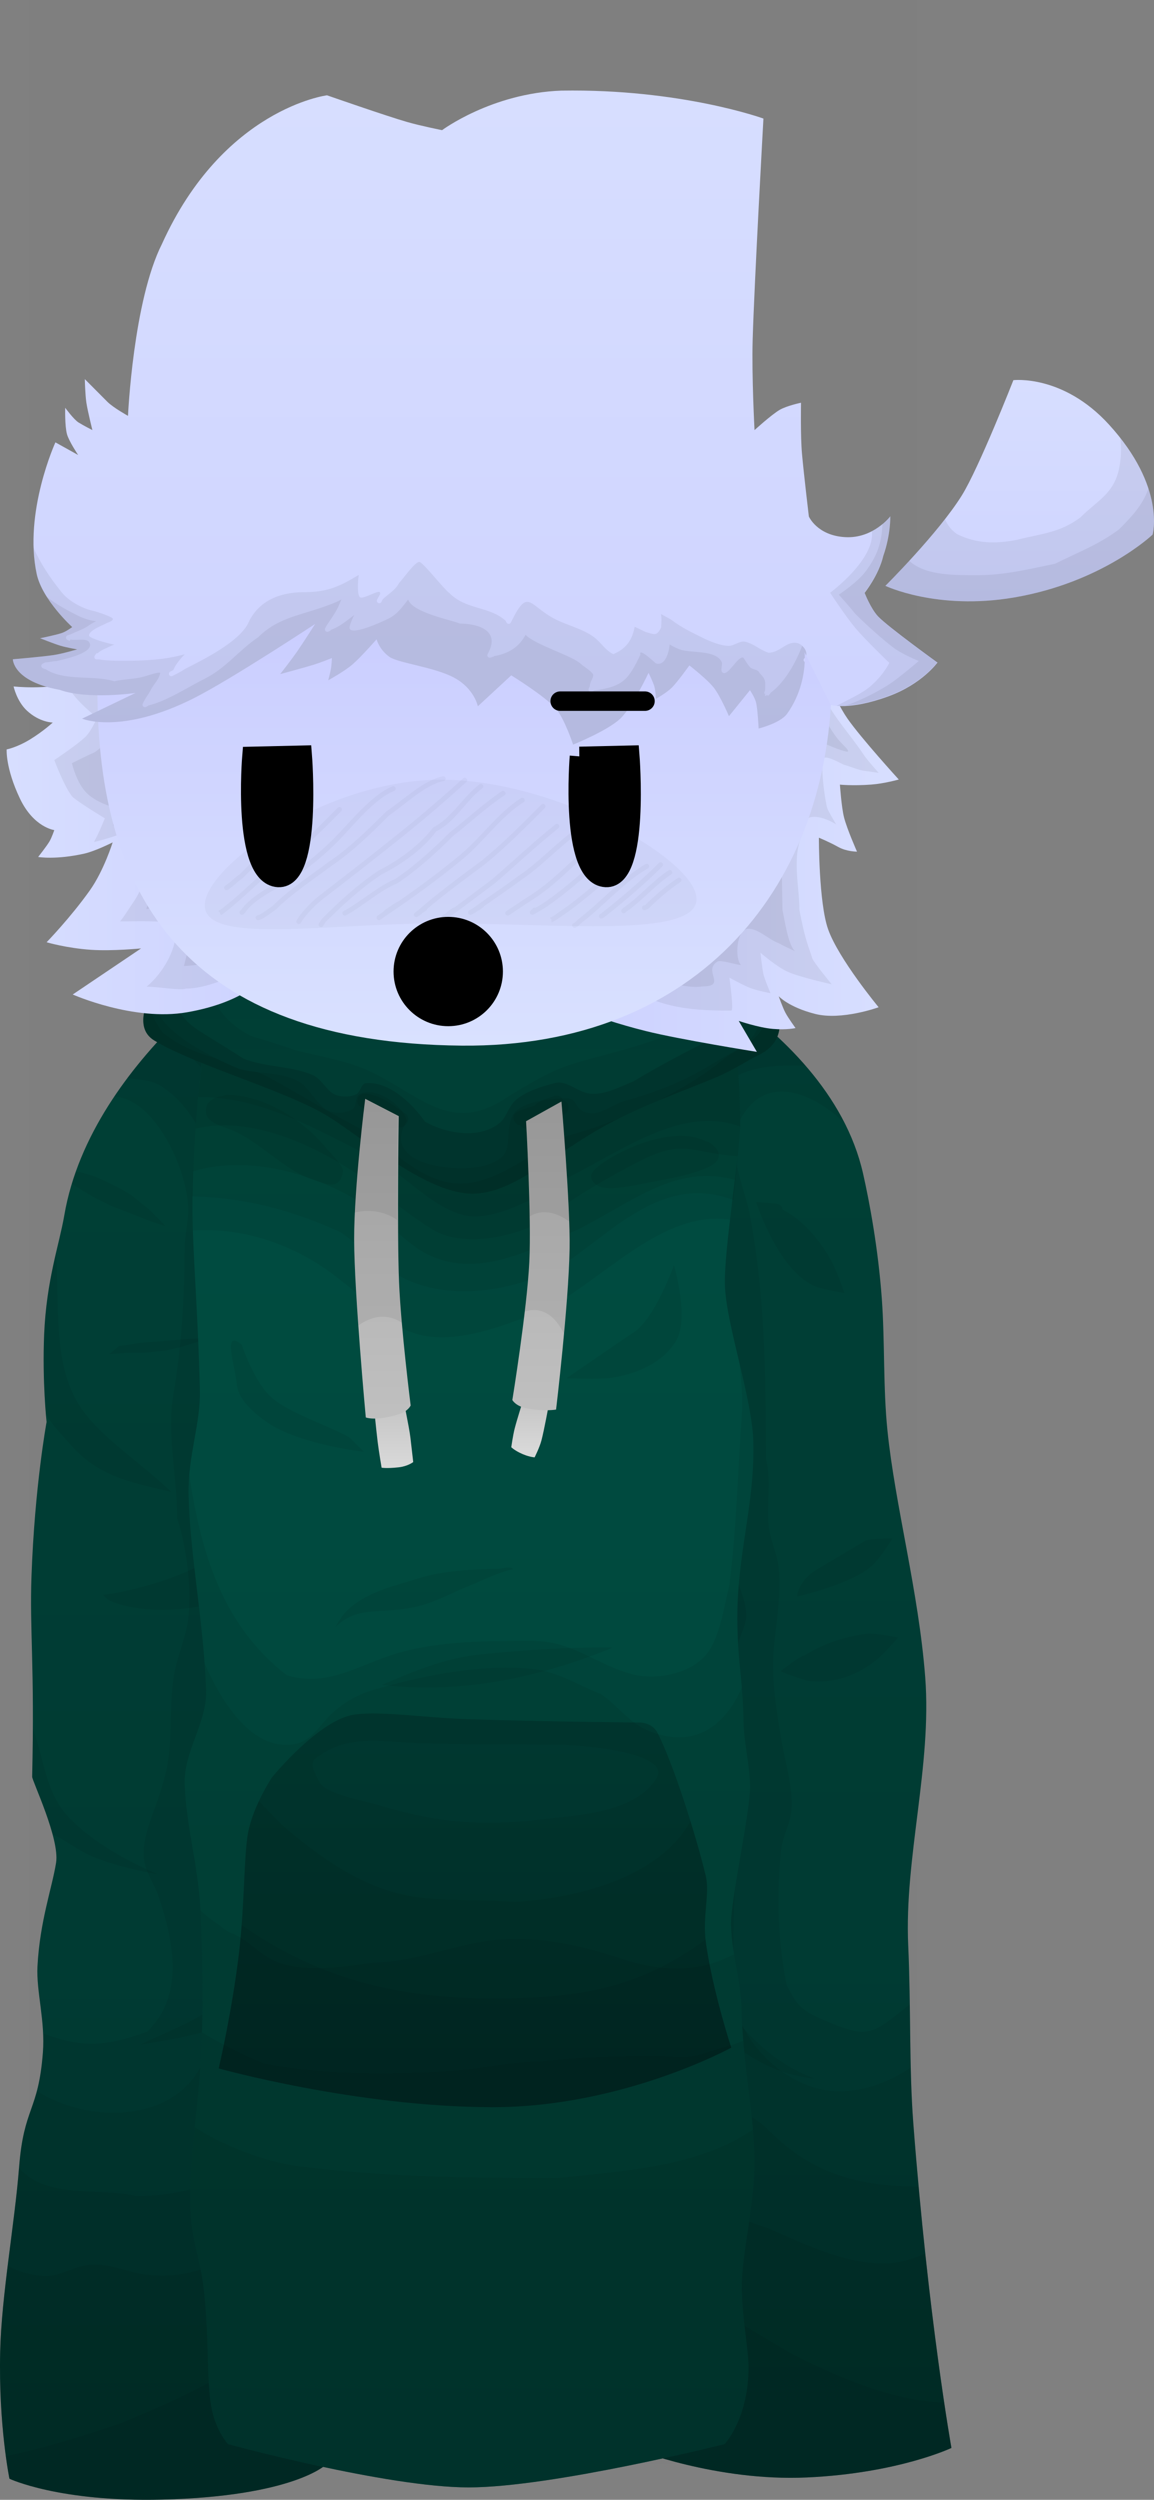 <svg version="1.1" xmlns="http://www.w3.org/2000/svg" xmlns:xlink="http://www.w3.org/1999/xlink" width="118.614" height="256.899" viewBox="0,0,118.614,256.899"><rect x="0" y="0" width="118.614" height="256.899" fill="#808080" stroke="none"/><defs><linearGradient x1="286.158" y1="150.977" x2="286.158" y2="308.716" gradientUnits="userSpaceOnUse" id="color-1"><stop offset="0" stop-color="#004036"/><stop offset="1" stop-color="#003831"/></linearGradient><linearGradient x1="351.958" y1="149.625" x2="351.958" y2="307.046" gradientUnits="userSpaceOnUse" id="color-2"><stop offset="0" stop-color="#004036"/><stop offset="1" stop-color="#003831"/></linearGradient><linearGradient x1="319.939" y1="146.092" x2="319.939" y2="309.604" gradientUnits="userSpaceOnUse" id="color-3"><stop offset="0" stop-color="#004d41"/><stop offset="1" stop-color="#00453b"/></linearGradient><linearGradient x1="320.576" y1="230.609" x2="320.576" y2="266.638" gradientUnits="userSpaceOnUse" id="color-4"><stop offset="0" stop-color="#004036"/><stop offset="1" stop-color="#003831"/></linearGradient><linearGradient x1="318.348" y1="138.955" x2="318.348" y2="163.308" gradientUnits="userSpaceOnUse" id="color-5"><stop offset="0" stop-color="#003831"/><stop offset="1" stop-color="#004036"/></linearGradient><linearGradient x1="326.227" y1="197.667" x2="326.227" y2="203.133" gradientUnits="userSpaceOnUse" id="color-6"><stop offset="0" stop-color="#c3c3c3"/><stop offset="1" stop-color="#d9d9d9"/></linearGradient><linearGradient x1="327.404" y1="166.936" x2="327.404" y2="198.471" gradientUnits="userSpaceOnUse" id="color-7"><stop offset="0" stop-color="#acacac"/><stop offset="1" stop-color="#bfbfbf"/></linearGradient><linearGradient x1="311.761" y1="197.934" x2="311.761" y2="204.657" gradientUnits="userSpaceOnUse" id="color-8"><stop offset="0" stop-color="#c3c3c3"/><stop offset="1" stop-color="#d9d9d9"/></linearGradient><linearGradient x1="310.895" y1="167.397" x2="310.895" y2="199.033" gradientUnits="userSpaceOnUse" id="color-9"><stop offset="0" stop-color="#acacac"/><stop offset="1" stop-color="#bfbfbf"/></linearGradient><linearGradient x1="335.234" y1="139.475" x2="361.748" y2="139.475" gradientUnits="userSpaceOnUse" id="color-10"><stop offset="0" stop-color="#ced3ff"/><stop offset="1" stop-color="#d7deff"/></linearGradient><linearGradient x1="272.348" y1="140.342" x2="298.811" y2="140.342" gradientUnits="userSpaceOnUse" id="color-11"><stop offset="0" stop-color="#d7deff"/><stop offset="1" stop-color="#ced3ff"/></linearGradient><linearGradient x1="319.42" y1="84.944" x2="319.42" y2="161.441" gradientUnits="userSpaceOnUse" id="color-12"><stop offset="0" stop-color="#bfbfff"/><stop offset="1" stop-color="#d9e1ff"/></linearGradient><linearGradient x1="376.474" y1="93.028" x2="376.474" y2="115.779" gradientUnits="userSpaceOnUse" id="color-13"><stop offset="0" stop-color="#d7deff"/><stop offset="1" stop-color="#ced3ff"/></linearGradient><linearGradient x1="319.477" y1="63.283" x2="319.477" y2="130.501" gradientUnits="userSpaceOnUse" id="color-14"><stop offset="0" stop-color="#d7deff"/><stop offset="1" stop-color="#ced3ff"/></linearGradient></defs><g transform="translate(-271.666,-53.982)"><g stroke-miterlimit="10"><g stroke-linecap="butt"><path d="M274.689,307.207v-253.225h91.182v253.225z" fill-opacity="0.01" fill="#000000" stroke="none" stroke-width="0"/><path d="M277.49,304.986c0,0 2.31,-94.384 2.152,-118.012c-0.055,-8.153 8.187,-36.761 40.202,-36.921c31.602,-0.158 39.857,29.487 39.849,36.897c-0.077,46.243 3.168,117.986 3.168,117.986z" fill="#ffffff" stroke="#000000" stroke-width="2"/><g stroke="none"><g><g stroke-width="0"><g><g><path d="M272.637,308.716c0,0 -1.124,-5.467 -0.954,-13.002c0.133,-5.872 1.486,-13.162 1.947,-19.043c0.486,-6.199 1.971,-5.638 2.445,-11.758c0.251,-3.243 -0.692,-6.279 -0.558,-8.849c0.241,-4.627 1.497,-8.052 1.912,-10.646c0.397,-2.478 -2.467,-8.435 -2.457,-8.845c0.263,-11.445 -0.265,-15.046 -0.069,-20.607c0.325,-9.236 1.551,-15.849 1.551,-15.849c0,0 -0.453,-4.153 -0.25,-9.011c0.233,-5.579 1.558,-9.237 2.071,-12.23c2.808,-16.381 21.404,-27.899 21.404,-27.899c0,0 1.484,2.641 1.601,8.325c0.148,7.19 -1.037,18.824 -0.714,31.412c0.17,6.608 0.769,13.919 0.886,21.087c0.056,3.427 -1.832,7.233 -1.746,10.673c0.209,8.3 2.279,17.042 2.459,24.65c0.127,5.387 -1.765,11.174 -1.58,15.752c0.236,5.834 4.87,22.6 4.981,25.807c0.303,8.708 -0.451,18.625 -0.451,18.625c0,0 -3.356,3.219 -16.782,3.551c-10.621,0.263 -15.695,-2.145 -15.695,-2.145z" fill="url(#color-1)"/><path d="M336.845,305.651c0,0 2.601,-5.737 2.504,-11.392c-0.054,-3.142 -0.51,-8.551 -0.737,-15.638c-0.188,-5.874 3.666,-9.048 3.41,-16.645c-0.211,-6.283 -1.819,-6.504 -2.2,-13.536c-0.49,-9.05 1.358,-14.714 0.808,-24.436c-0.112,-1.974 0.765,-2.765 0.639,-4.756c-0.346,-5.469 0.328,-16.681 -0.136,-22.112c-0.274,-3.211 -3.267,-10.794 -3.589,-13.767c-0.238,-2.196 0.335,-3.485 0.126,-5.461c-0.985,-9.28 -3.256,-16.435 -3.887,-21.178c-0.635,-4.774 0.372,-7.105 0.372,-7.105c0,0 22.529,8.634 26.222,24.965c0.663,2.93 1.554,7.697 1.928,12.878c0.319,4.417 0.127,9.107 0.576,13.513c0.785,7.715 3.212,16.567 3.884,25.373c0.695,9.11 -2.158,18.572 -1.748,27.547c0.289,6.328 0.085,12.557 0.522,18.267c1.539,20.088 3.921,33.382 3.921,33.382c0,0 -5.478,2.605 -14.858,3.034c-9.322,0.426 -17.757,-2.934 -17.757,-2.934z" fill="url(#color-2)"/><path d="M271.683,295.715c0.133,-5.872 1.486,-13.162 1.947,-19.043c0.486,-6.199 1.971,-5.638 2.445,-11.758c0.052,-0.666 0.053,-1.323 0.023,-1.969c0.302,0.117 0.59,0.217 0.845,0.303c3.773,1.272 6.114,0.849 9.844,-0.473c3.886,-3.766 2.723,-9.281 1.173,-13.92c-0.401,-1.199 -1.263,-2.353 -1.462,-3.595c-0.41,-2.565 1.238,-5.37 1.849,-7.812c1.255,-3.756 0.613,-7.221 1.158,-11.035c0.291,-2.034 1.214,-3.943 1.495,-5.963c0.421,-3.023 -0.17,-7.583 -1.125,-10.448c0.02,-4.092 -1.09,-8.679 -0.375,-12.808c0.823,-4.752 1.138,-9.924 1.138,-14.789c0,-1.358 0.393,-2.874 0.374,-4.164c-0.054,-3.799 -2.962,-10.318 -6.711,-11.421c-0.309,-0.091 -0.607,-0.135 -0.894,-0.14c6.445,-9.615 16.27,-15.7 16.27,-15.7c0,0 1.484,2.641 1.601,8.325c0.148,7.19 -1.037,18.824 -0.714,31.412c0.17,6.608 0.769,13.919 0.886,21.087c0.056,3.427 -1.832,7.233 -1.746,10.673c0.209,8.3 2.279,17.042 2.459,24.65c0.127,5.387 -1.765,11.174 -1.58,15.752c0.236,5.834 4.87,22.6 4.981,25.807c0.303,8.708 -0.451,18.625 -0.451,18.625c0,0 -3.356,3.219 -16.782,3.551c-10.614,0.263 -15.688,-2.141 -15.695,-2.145c-0.002,-0.011 -1.124,-5.474 -0.954,-13.002z" fill-opacity="0.063" fill="#000000"/><path d="M336.845,305.651c0,0 2.601,-5.737 2.504,-11.392c-0.054,-3.142 -0.51,-8.551 -0.737,-15.638c-0.188,-5.874 3.666,-9.048 3.41,-16.645c-0.211,-6.283 -1.819,-6.504 -2.2,-13.536c-0.49,-9.05 1.358,-14.714 0.808,-24.436c-0.112,-1.974 0.765,-2.765 0.639,-4.756c-0.346,-5.469 0.328,-16.681 -0.136,-22.112c-0.274,-3.211 -3.267,-10.794 -3.589,-13.767c-0.238,-2.196 0.335,-3.485 0.126,-5.461c-0.985,-9.28 -3.256,-16.435 -3.887,-21.178c-0.635,-4.774 0.372,-7.105 0.372,-7.105c0,0 17.814,6.827 24.357,19.822c-3.044,-3.008 -8.262,-5.499 -10.862,-0.18c-1.286,2.632 0.308,6.314 0.962,8.926c1.716,8.582 1.747,17.006 1.794,25.769c0.54,2.158 0.062,4.452 0.255,6.686c0.133,1.541 0.875,2.929 1.039,4.437c0.31,2.86 -0.298,5.769 -0.521,8.59c-0.231,2.921 0.306,6.16 0.786,9.041c0.377,2.263 1.299,5.169 1.029,7.473c-0.158,1.343 -0.894,2.536 -1.037,3.904c-0.48,4.59 -0.351,9.345 0.567,13.874c0.746,1.504 1.291,2.454 2.864,3.174c1.222,0.56 3.791,1.769 5.133,1.637c1.521,-0.149 2.543,-1.188 3.652,-2.02c0.346,-0.259 0.682,-0.524 1.009,-0.794c0.06,4.219 0.062,8.33 0.359,12.203c1.539,20.088 3.921,33.382 3.921,33.382c0,0 -5.478,2.605 -14.858,3.034c-9.322,0.426 -17.757,-2.934 -17.757,-2.934z" fill-opacity="0.063" fill="#000000"/><path d="M271.683,295.715c0.133,-5.872 1.486,-13.162 1.947,-19.043c0.345,-4.399 1.193,-5.394 1.826,-7.789c6.791,4.21 17.827,2.733 17.827,-7.015c1.157,-3.323 0.835,-7.351 0.326,-10.757c-0.301,-2.014 -1.638,-3.866 -1.957,-5.871c-0.433,-2.721 0.665,-6.418 0.665,-9.298c-0.013,-2.079 1.041,-3.724 1.297,-5.749c0.339,-2.678 -0.295,-5.473 0,-8.154c0.207,-1.881 1.609,-3.808 1.638,-5.667c0.025,-1.61 -0.479,-4.167 -0.991,-5.705c0.063,-9.73 0.013,-19.23 0.013,-28.868c0,-5.604 -0.769,-12.722 -6.019,-16.18c-1.066,-0.702 -2.314,-0.656 -3.496,-0.846c6.379,-8.507 14.918,-13.796 14.918,-13.796c0,0 1.484,2.641 1.601,8.325c0.148,7.19 -1.037,18.824 -0.714,31.412c0.17,6.608 0.769,13.919 0.886,21.087c0.056,3.427 -1.832,7.233 -1.746,10.673c0.209,8.3 2.279,17.042 2.459,24.65c0.127,5.387 -1.765,11.174 -1.58,15.752c0.236,5.834 4.87,22.6 4.981,25.807c0.303,8.708 -0.451,18.625 -0.451,18.625c0,0 -3.356,3.219 -16.782,3.551c-10.614,0.263 -15.688,-2.141 -15.695,-2.145c-0.002,-0.011 -1.124,-5.474 -0.954,-13.002z" fill-opacity="0.063" fill="#000000"/><path d="M336.845,305.651c0,0 2.601,-5.737 2.504,-11.392c-0.054,-3.142 -0.51,-8.551 -0.737,-15.638c-0.188,-5.874 3.666,-9.048 3.41,-16.645c-0.211,-6.283 -1.819,-6.504 -2.2,-13.536c-0.49,-9.05 1.358,-14.714 0.808,-24.436c-0.112,-1.974 0.765,-2.765 0.639,-4.756c-0.346,-5.469 0.328,-16.681 -0.136,-22.112c-0.274,-3.211 -3.267,-10.794 -3.589,-13.767c-0.238,-2.196 0.335,-3.485 0.126,-5.461c-0.985,-9.28 -3.256,-16.435 -3.887,-21.178c-0.635,-4.774 0.372,-7.105 0.372,-7.105c0,0 12.39,4.749 20.3,13.864c-2.441,-0.043 -4.947,-0.041 -7.151,1.104c-4.184,2.174 -3.815,9.825 -2.836,13.741c0.014,3.543 1.311,7.189 1.299,10.703c-0.019,5.569 0.645,11.143 0.663,16.732c0.925,2.774 0.219,6.225 0.652,9.132c0.258,1.73 1.267,3.337 1.292,5.097c0.015,1.057 -0.835,2.372 -0.972,3.427c-0.34,2.623 -0.653,5.46 0,8.072c0,1.988 1.33,3.924 1.298,5.787c-0.049,2.835 -0.988,5.808 -1.298,8.646c-0.449,4.117 -0.334,8.35 -0.334,12.516c0.031,5.074 5.451,10.402 10.761,10.458c2.602,0.027 5.23,-0.924 7.447,-2.457c0.046,1.952 0.12,3.864 0.262,5.721c1.539,20.088 3.921,33.382 3.921,33.382c0,0 -5.478,2.605 -14.858,3.034c-9.322,0.426 -17.757,-2.934 -17.757,-2.934z" fill-opacity="0.063" fill="#000000"/><path d="M271.683,295.715c0.132,-5.826 1.465,-13.049 1.936,-18.905c0.264,0.253 0.539,0.496 0.827,0.728c2.826,2.269 7.955,1.311 11.205,2.123c2.885,0.015 6.907,-0.532 9.236,-2.502c3.253,-2.752 4.606,-10.541 3.289,-14.306c0.017,-2.703 -0.671,-5.461 -0.321,-8.198c0.214,-1.671 0.702,-3.689 0.66,-5.341c-0.055,-2.185 -1.632,-3.993 -1.312,-6.401c0.37,-2.783 1.625,-4.913 1.625,-7.784c-1.086,-3.257 0.143,-7.058 -0.326,-10.437c-0.839,-6.042 -0.313,-12.656 -0.313,-18.757c0,-7.581 1.917,-15.372 0.971,-22.953c-0.331,-2.651 -1.31,-5.187 -1.31,-7.866c-1.845,-5.73 -4.231,-12.106 -9.584,-14.519c5.611,-6.026 11.411,-9.619 11.411,-9.619c0,0 1.484,2.641 1.601,8.325c0.148,7.19 -1.037,18.824 -0.714,31.412c0.17,6.608 0.769,13.919 0.886,21.087c0.056,3.427 -1.832,7.233 -1.746,10.673c0.209,8.3 2.279,17.042 2.459,24.65c0.127,5.387 -1.765,11.174 -1.58,15.752c0.236,5.834 4.87,22.6 4.981,25.807c0.303,8.708 -0.451,18.625 -0.451,18.625c0,0 -3.356,3.219 -16.782,3.551c-10.614,0.263 -15.688,-2.141 -15.695,-2.145c-0.002,-0.011 -1.124,-5.474 -0.954,-13.002z" fill-opacity="0.063" fill="#000000"/><path d="M336.845,305.651c0,0 2.601,-5.737 2.504,-11.392c-0.054,-3.142 -0.51,-8.551 -0.737,-15.638c-0.188,-5.874 3.666,-9.048 3.41,-16.645c-0.211,-6.283 -1.819,-6.504 -2.2,-13.536c-0.49,-9.05 1.358,-14.714 0.808,-24.436c-0.112,-1.974 0.765,-2.765 0.639,-4.756c-0.346,-5.469 0.328,-16.681 -0.136,-22.112c-0.274,-3.211 -3.267,-10.794 -3.589,-13.767c-0.238,-2.196 0.335,-3.485 0.126,-5.461c-0.985,-9.28 -3.256,-16.435 -3.887,-21.178c-0.635,-4.774 0.372,-7.105 0.372,-7.105c0,0 8.632,3.308 16.085,9.702c-2.599,1.266 -5.485,1.815 -7.51,4.225c-3.052,3.63 -1.782,8.288 -3.149,12.542c-0.039,4.407 1.826,8.081 2.278,12.35c0.334,3.16 1.34,6.244 1.627,9.419c0.261,2.893 0.172,5.599 0.652,8.48c0.016,2.295 0.636,4.582 0.336,6.933c-0.35,2.733 -1.318,5.988 -0.984,8.762c0.182,1.511 1.623,2.98 1.623,4.444c0,1.904 -0.974,4.051 -0.974,6.098c-0.667,3.333 0.172,6.729 -0.318,10.049c-0.937,6.349 -1.263,13.277 1.68,19.098c0.568,2.26 -0.245,4.711 0.666,6.885c1.111,2.649 2.71,2.463 4.457,4.238c4.35,4.42 9.196,5.857 15.462,5.83c1.498,16.398 3.374,26.869 3.374,26.869c0,0 -5.478,2.605 -14.858,3.034c-9.322,0.426 -17.757,-2.934 -17.757,-2.934z" fill-opacity="0.063" fill="#000000"/><path d="M271.683,295.715c0.062,-2.747 0.391,-5.804 0.771,-8.883c1.056,0.579 2.256,0.944 3.668,1.044c1.522,0.108 2.904,-0.826 4.318,-1.088c1.938,-0.359 3.787,0.487 5.631,0.859c8.04,1.321 13.354,-4.438 17.056,-10.852c1.2,5.311 2.382,10.289 2.437,11.89c0.303,8.708 -0.451,18.625 -0.451,18.625c0,0 -3.356,3.219 -16.782,3.551c-10.614,0.263 -15.688,-2.141 -15.695,-2.145c-0.002,-0.011 -1.124,-5.474 -0.954,-13.002z" fill-opacity="0.063" fill="#000000"/><path d="M336.845,305.651c0,0 2.601,-5.737 2.504,-11.392c-0.054,-3.142 -0.51,-8.551 -0.737,-15.638c-0.051,-1.581 0.191,-2.966 0.568,-4.295c2.781,3.968 6.423,7.179 11.247,8.564c3.807,1.637 7.873,3.715 12.134,3.701c1.466,-0.005 2.855,-0.436 4.212,-1.013c1.329,12.38 2.689,19.973 2.689,19.973c0,0 -5.478,2.605 -14.858,3.034c-9.322,0.426 -17.757,-2.934 -17.757,-2.934z" fill-opacity="0.063" fill="#000000"/><path d="M305.565,288.684c0.303,8.708 -0.451,18.625 -0.451,18.625c0,0 -3.356,3.219 -16.782,3.551c-10.614,0.263 -15.688,-2.141 -15.695,-2.145c-0.001,-0.004 -0.175,-0.852 -0.376,-2.337c3.994,-0.786 7.908,-2.06 11.766,-3.348c7.918,-3.247 16.494,-7.267 21.534,-14.403c0.001,0.019 0.002,0.038 0.002,0.057z" fill-opacity="0.063" fill="#000000"/><path d="M336.845,305.651c0,0 2.601,-5.737 2.504,-11.392c-0.033,-1.91 -0.214,-4.657 -0.402,-8.109c4.089,4.003 9.435,6.94 14.119,9.748c4.637,2.32 10.244,4.819 15.649,4.988c0.45,3.016 0.746,4.665 0.746,4.665c0,0 -5.478,2.605 -14.858,3.034c-9.322,0.426 -17.757,-2.934 -17.757,-2.934z" fill-opacity="0.063" fill="#000000"/></g><path d="M297.694,256.347c2.747,-3.572 3.874,-9.028 4.208,-13.459c0.134,1.444 0.229,2.859 0.262,4.238c0.084,3.535 -0.703,7.243 -1.201,10.667c-4.643,4.335 -7.655,5.178 -14.866,6.3c5.023,-2.348 8.183,-3.306 11.598,-7.746z" fill-opacity="0.063" fill="#000000"/><path d="M274.972,236.573c0.042,-1.838 0.064,-3.474 0.072,-4.948c1.196,3.225 1.275,6.55 3.66,9.08c3.432,3.64 9.183,5.88 9.183,5.88c0,0 -3.395,-0.528 -6.265,-1.626c-2.055,-0.786 -3.601,-2.182 -4.539,-2.421c-0.701,-2.638 -2.118,-5.676 -2.112,-5.965z" fill-opacity="0.063" fill="#000000"/><path d="M276.204,191.107c0.144,-3.448 0.705,-6.163 1.234,-8.44c0.307,5.89 -0.227,11.026 2.06,15.198c1.892,3.453 6.257,6.075 9.788,9.444c-4.466,-1.061 -7.602,-1.613 -10.585,-5.102c-0.847,-0.991 -1.682,-1.775 -2.322,-2.903c-0.119,-1.44 -0.325,-4.629 -0.175,-8.199z" fill-opacity="0.063" fill="#000000"/><path d="M339.822,248.441c-0.021,-0.391 -0.038,-0.776 -0.051,-1.156c1.298,4.046 2.895,8.405 5.58,11.815c2.743,3.482 5.265,6.698 10.091,8.515c-6.012,-0.69 -9.213,-4.073 -13.616,-8.225c-0.495,-3.938 -1.684,-5.034 -2.004,-10.949z" fill-opacity="0.063" fill="#000000"/></g><path d="M282.882,193.14l0.002,-0l0.014,-0.024l0.122,-0.061l0.879,-0.753l0.59,-0.074l0.034,-0.013l0.036,0.003l1.641,-0.252l1.774,-0.127l0.019,-0.006l0.02,0.003l3.029,-0.263l1.919,-0.087l-1.165,0.453l-1.569,0.483l-1.505,0.347l-2.263,0.238h-1.61l-0.088,0.022l-0.09,-0.016l-1.786,0.128z" fill-opacity="0.063" fill="#000000"/><path d="M279.758,174.433h0.094l0.197,0.049l0.845,0.242l0.628,0.209l1.312,0.596l1.212,0.606l1.113,0.668l1.77,1.416l1.463,1.463l0.28,0.311l-1.501,-0.5l-2.354,-0.915l-0.005,-0.001l-0.004,-0.003l-1.629,-0.626l-1.949,-0.975l-1.229,-0.737l-0.953,-0.607c0.124,-0.409 0.258,-0.814 0.4,-1.215c0.102,0.013 0.205,0.019 0.31,0.019z" fill-opacity="0.063" fill="#000000"/><path d="M288.739,216.322c5.383,-1.871 8.721,-4.659 12.615,-8.157c0.043,1.214 0.076,2.427 0.096,3.637c0.007,0.427 -0.016,0.86 -0.062,1.297c-2.091,5.842 -13.147,7.571 -18.276,5.447c-0.337,-0.139 -0.611,-0.377 -0.848,-0.672c2.643,-0.275 5.96,-1.373 6.476,-1.552z" fill-opacity="0.063" fill="#000000"/></g><path d="M354.336,224.121c2.046,-1.285 4.173,-1.941 6.459,-2.251c0.736,-0.1 3.181,0.399 3.181,0.399c0,0 -1.357,1.566 -2.082,2.175c-2.028,1.703 -4.505,2.601 -7.179,2.276c-1.81,-0.516 -2.815,-0.992 -2.815,-0.992c0,0 2.144,-1.695 2.437,-1.606z" fill-opacity="0.063" fill="#000000" stroke-width="0.5"/><path d="M360.647,212.297c0.601,-0.223 2.745,-0.219 2.745,-0.219c0,0 -1.269,2.142 -2.284,2.975c-2.18,1.791 -7.52,3.004 -7.52,3.004c0,0 0.067,-1.635 2.154,-2.853z" fill-opacity="0.063" fill="#000000" stroke-width="0.5"/><path d="M352.105,178.28c2.249,1.176 4.073,3.444 5.161,5.582c0.539,1.06 1.195,3.009 1.195,3.009c0,0 -2.136,-0.382 -2.792,-0.614c-3.947,-1.399 -6.287,-8.75 -6.287,-8.75l1.983,0.163c0,0 0.654,0 0.741,0.61z" fill-opacity="0.063" fill="#000000" stroke-width="0.5"/></g><g stroke-width="0"><path d="M295.101,305.149c0,0 -1.297,-1.387 -1.731,-3.927c-0.498,-2.906 -0.176,-7.292 -0.799,-12.351c-0.297,-2.411 -1.176,-4.74 -1.319,-7.475c-0.232,-4.441 0.576,-9.191 0.944,-14.133c0.4,-5.373 0.364,-10.99 0.07,-17.121c-0.203,-4.238 -1.473,-8.536 -1.615,-12.821c-0.111,-3.351 2.32,-6.333 2.203,-9.641c-0.245,-6.943 -1.641,-13.714 -1.803,-19.995c-0.105,-4.077 1.251,-7.318 1.16,-10.911c-0.2,-7.966 -0.706,-13.573 -0.756,-17.907c-0.123,-10.636 1.918,-22.722 1.918,-22.722c0,0 10.9,-10.899 25.371,-10c2.907,0.181 5.434,1.065 7.789,1.516c15.351,2.94 19.619,10.121 19.619,10.121c0,0 1.369,-0.443 1.599,11.362c0.058,2.968 -1.745,13.522 -1.569,17.089c0.205,4.155 2.824,11.533 2.919,16.01c0.141,6.646 -1.799,11.752 -1.641,18.819c0.096,4.274 0.551,5.53 0.635,9.894c0.044,2.271 0.629,4.274 0.665,6.548c0.042,2.676 -2.004,11.683 -1.955,14.278c0.056,2.981 1.021,5.718 1.076,8.547c0.109,5.589 1.288,10.833 1.346,15.54c0.056,4.509 -1.351,9.871 -1.313,13.186c0.036,3.221 0.692,6.426 0.692,8.183c0,5.295 -2.455,7.914 -2.455,7.914c0,0 -17.739,4.455 -26.318,4.455c-8.436,0 -24.735,-4.455 -24.735,-4.455z" fill="url(#color-3)"/><path d="M294.145,266.549c0,0 1.362,-5.786 2.086,-11.858c0.583,-4.887 0.493,-9.958 0.931,-12.347c0.505,-2.757 2.463,-5.709 2.463,-5.709c0,0 4.856,-5.978 8.522,-6.46c2.782,-0.366 7.2,0.345 11.767,0.488c8.476,0.266 17.466,0.335 17.466,0.335c0,0 1.303,-0.039 1.87,1.067c1.626,3.17 3.962,10.549 4.949,14.652c0.467,1.94 -0.376,4.171 0.038,7.023c0.73,5.028 2.592,10.673 2.592,10.673c0,0 -11.197,6.148 -24.621,6.118c-13.929,-0.03 -28.062,-3.983 -28.062,-3.983z" fill="url(#color-4)"/><path d="M294.145,266.549c0,0 1.362,-5.786 2.086,-11.858c0.583,-4.887 0.493,-9.958 0.931,-12.347c0.505,-2.757 2.463,-5.709 2.463,-5.709c0,0 4.856,-5.978 8.522,-6.46c2.782,-0.366 7.2,0.345 11.767,0.488c8.476,0.266 17.466,0.335 17.466,0.335c0,0 1.303,-0.039 1.87,1.067c1.626,3.17 3.962,10.549 4.949,14.652c0.467,1.94 -0.376,4.171 0.038,7.023c0.73,5.028 2.592,10.673 2.592,10.673c0,0 -11.197,6.148 -24.621,6.118c-13.929,-0.03 -28.062,-3.983 -28.062,-3.983zM329.568,233.286c-2.197,-0.071 -9.9,0.018 -15.026,-0.174c-3.298,-0.123 -6.664,-0.835 -9.636,1.024c-1.208,0.754 -1.571,0.925 -0.377,3.031c0.69,1.217 4.642,1.903 5.943,2.292c5.6,1.678 9.4,2.134 15.452,1.665c4.216,-0.6 10.723,-0.509 13.185,-4.334c1.723,-2.676 -7.288,-3.433 -9.542,-3.505z" fill-opacity="0.063" fill="#000000"/><path d="M294.145,266.549c0,0 1.362,-5.786 2.086,-11.858c0.583,-4.887 0.493,-9.958 0.931,-12.347c0.206,-1.125 0.654,-2.283 1.113,-3.259c0.814,0.843 1.63,1.684 2.459,2.512c4.097,3.514 8.841,6.872 14.409,7.42c3.122,0.307 6.313,0.192 9.447,0.412c6.064,-0.348 14.779,-2.365 18.046,-8.288c0.638,2.056 1.194,4.045 1.563,5.577c0.467,1.94 -0.376,4.171 0.038,7.023c0.73,5.028 2.592,10.673 2.592,10.673c0,0 -11.197,6.148 -24.621,6.118c-13.929,-0.03 -28.062,-3.983 -28.062,-3.983z" fill-opacity="0.063" fill="#000000"/><path d="M294.145,266.549c0,0 1.362,-5.786 2.086,-11.858c0.114,-0.958 0.203,-1.923 0.274,-2.874c7.811,5.458 15.958,7.531 25.731,7.535c8.65,-0.004 14.857,-0.87 21.948,-6.028c0.015,0.137 0.032,0.276 0.052,0.416c0.73,5.028 2.592,10.673 2.592,10.673c0,0 -11.197,6.148 -24.621,6.118c-13.929,-0.03 -28.062,-3.983 -28.062,-3.983z" fill-opacity="0.063" fill="#000000"/><path d="M295.101,305.149c0,0 -1.297,-1.387 -1.731,-3.927c-0.498,-2.906 -0.176,-7.292 -0.799,-12.351c-0.297,-2.411 -1.176,-4.74 -1.319,-7.475c-0.232,-4.441 0.576,-9.191 0.944,-14.133c0.4,-5.373 0.364,-10.99 0.07,-17.121c-0.203,-4.238 -1.473,-8.536 -1.615,-12.821c-0.111,-3.351 2.32,-6.333 2.203,-9.641c-0.245,-6.943 -1.641,-13.714 -1.803,-19.995c-0.019,-0.734 0.01,-1.442 0.068,-2.129c1.202,7.899 3.332,15.39 10.021,20.585c4.317,1.287 7.416,-1.122 11.457,-2.289c4.346,-1.255 9.27,-1.24 13.757,-1.24c4.213,-0.014 6.535,2.435 10.296,3.424c2.651,0.697 6.605,-0.127 8.057,-2.672c1.075,-1.885 1.406,-4.396 1.925,-6.483c0.748,-5.932 0.858,-11.654 1.288,-17.576c0.125,-1.72 -0.088,-3.427 -0.223,-5.139c0.688,2.907 1.359,5.85 1.406,8.075c0.141,6.646 -1.799,11.752 -1.641,18.819c0.096,4.274 0.551,5.53 0.635,9.894c0.044,2.271 0.629,4.274 0.665,6.548c0.042,2.676 -2.004,11.683 -1.955,14.278c0.056,2.981 1.021,5.718 1.076,8.547c0.109,5.589 1.288,10.833 1.346,15.54c0.056,4.509 -1.351,9.871 -1.313,13.186c0.036,3.221 0.692,6.426 0.692,8.183c0,5.295 -2.455,7.914 -2.455,7.914c0,0 -17.739,4.455 -26.318,4.455c-8.436,0 -24.735,-4.455 -24.735,-4.455z" fill-opacity="0.063" fill="#000000"/><path d="M291.456,178.867c-0.123,-10.636 1.918,-22.722 1.918,-22.722c0,0 10.9,-10.899 25.371,-10c2.907,0.181 5.434,1.065 7.789,1.516c15.351,2.94 19.619,10.121 19.619,10.121c0,0 1.369,-0.443 1.599,11.362c0.034,1.751 -0.579,6.142 -1.052,10.181c-6.974,-1.048 -13.13,6.294 -18.883,9.168c-3.876,1.548 -9.659,4.022 -13.909,2.382c-2.768,-1.069 -4.749,-3.517 -7.089,-5.197c-4.258,-3.551 -9.836,-5.609 -15.33,-5.242c-0.017,-0.541 -0.029,-1.063 -0.035,-1.568z" fill-opacity="0.063" fill="#000000"/><path d="M295.101,305.149c0,0 -1.297,-1.387 -1.731,-3.927c-0.498,-2.906 -0.176,-7.292 -0.799,-12.351c-0.297,-2.411 -1.176,-4.74 -1.319,-7.475c-0.232,-4.441 0.576,-9.191 0.944,-14.133c0.4,-5.373 0.364,-10.99 0.07,-17.121c-0.203,-4.238 -1.473,-8.536 -1.615,-12.821c-0.111,-3.351 2.32,-6.333 2.203,-9.641c-0.032,-0.918 -0.085,-1.833 -0.152,-2.745c1.67,3.816 4.737,8.888 9.045,8.319c1.84,-0.243 2.651,-1.803 3.81,-2.962c1.465,-1.465 3.199,-2.35 5.19,-2.842c4.782,-1.365 10.71,-2.493 15.703,-1.946c2.623,0.288 4.656,1.686 6.984,2.574c1.66,1.119 2.85,2.888 4.72,3.697c4.917,2.126 8.151,-0.574 9.763,-4.388c0.084,0.994 0.154,2.106 0.182,3.566c0.044,2.271 0.629,4.274 0.665,6.548c0.042,2.676 -2.004,11.683 -1.955,14.278c0.056,2.981 1.021,5.718 1.076,8.547c0.109,5.589 1.288,10.833 1.346,15.54c0.056,4.509 -1.351,9.871 -1.313,13.186c0.036,3.221 0.692,6.426 0.692,8.183c0,5.295 -2.455,7.914 -2.455,7.914c0,0 -17.739,4.455 -26.318,4.455c-8.436,0 -24.735,-4.455 -24.735,-4.455z" fill-opacity="0.063" fill="#000000"/><path d="M293.374,156.145c0,0 10.9,-10.899 25.371,-10c2.907,0.181 5.434,1.065 7.789,1.516c15.351,2.94 19.619,10.121 19.619,10.121c0,0 1.369,-0.443 1.599,11.362c0.023,1.161 -0.239,3.482 -0.556,6.092c-6.087,-1.692 -10.626,2.351 -16.125,5.091c-4.757,2.036 -10.095,5.036 -15.225,2.68c-2.081,-0.956 -3.982,-3.079 -5.735,-4.538c-4.918,-3.509 -12.419,-5.997 -18.593,-4.113c0.344,-9.27 1.855,-18.211 1.855,-18.211z" fill-opacity="0.063" fill="#000000"/><path d="M295.101,305.149c0,0 -1.297,-1.387 -1.731,-3.927c-0.498,-2.906 -0.176,-7.292 -0.799,-12.351c-0.297,-2.411 -1.176,-4.74 -1.319,-7.475c-0.232,-4.441 0.576,-9.191 0.944,-14.133c0.396,-5.324 0.364,-10.888 0.078,-16.953c0.613,0.579 1.299,1.095 2.011,1.563c0.438,0.402 0.924,0.715 1.452,0.878c0.152,0.086 0.305,0.17 0.456,0.252c1.411,0.767 2.413,2.019 3.941,2.604c2.945,1.126 6.847,0.508 9.899,0.066c4.322,-0.027 8.592,-2.003 12.935,-2.367c4.181,-0.35 8.586,0.64 12.525,1.954c4.504,1.489 8.199,1.357 11.626,-0.446c0.305,1.861 0.729,3.668 0.765,5.515c0.109,5.589 1.288,10.833 1.346,15.54c0.056,4.509 -1.351,9.871 -1.313,13.186c0.036,3.221 0.692,6.426 0.692,8.183c0,5.295 -2.455,7.914 -2.455,7.914c0,0 -17.739,4.455 -26.318,4.455c-8.436,0 -24.735,-4.455 -24.735,-4.455z" fill-opacity="0.063" fill="#000000"/><path d="M293.374,156.145c0,0 10.9,-10.899 25.371,-10c2.907,0.181 5.434,1.065 7.789,1.516c15.351,2.94 19.619,10.121 19.619,10.121c0,0 1.369,-0.443 1.599,11.362c0.003,0.179 0,0.386 -0.009,0.617c-5.889,-2.215 -12.004,2.402 -17.596,5.184c-2.528,1.685 -7.562,4.697 -10.772,3.925c-3.398,-0.817 -6.267,-4.348 -9.344,-5.897c-5.733,-2.856 -11.471,-6.314 -17.999,-6.245c0.566,-6.003 1.34,-10.583 1.34,-10.583z" fill-opacity="0.063" fill="#000000"/><path d="M293.374,156.145c0,0 10.9,-10.899 25.371,-10c2.907,0.181 5.434,1.065 7.789,1.516c15.351,2.94 19.619,10.121 19.619,10.121c0,0 1.369,-0.443 1.599,11.362c0.022,1.123 -0.416,5.654 -0.719,8.159c-6.76,-2.558 -11.64,2.485 -16.779,6.156c-4.49,3.003 -11.785,4.427 -16.918,1.964c-2.149,-1.031 -4.803,-3.556 -6.747,-4.855c-5.022,-2.249 -9.639,-3.485 -15.189,-3.645c0.199,-9.86 1.973,-20.777 1.973,-20.777z" fill-opacity="0.063" fill="#000000"/><path d="M293.374,156.145c0,0 10.9,-10.899 25.371,-10c2.907,0.181 5.434,1.065 7.789,1.516c15.351,2.94 19.619,10.121 19.619,10.121c0,0 1.369,-0.443 1.599,11.362c0.015,0.782 -0.099,2.093 -0.272,3.663c-4.431,-0.3 -5.325,-1.61 -9.055,0.021c-1.769,0.774 -7.902,4.143 -9.235,5.479c-3.008,2.523 -9.573,4.194 -13.082,2.021c-2.153,-1.334 -4.553,-3.226 -6.49,-4.838c-4.689,-3.353 -11.764,-7.005 -17.864,-5.515c0.577,-7.427 1.617,-13.829 1.617,-13.829z" fill-opacity="0.063" fill="#000000"/><path d="M295.101,305.149c0,0 -1.297,-1.387 -1.731,-3.927c-0.498,-2.906 -0.176,-7.292 -0.799,-12.351c-0.297,-2.411 -1.176,-4.74 -1.319,-7.475c-0.232,-4.441 0.576,-9.191 0.944,-14.133c0.108,-1.451 0.184,-2.92 0.232,-4.412c2.096,1.254 4.268,2.355 6.448,3.22c6.237,1.153 12.774,1.142 19.088,0.742c3.173,-0.201 6.258,-0.985 9.445,-0.987c3.712,-0.458 7.732,-0.546 11.487,-0.562c2.117,-0.009 3.319,0.405 5.426,-0.342c1.346,-0.477 2.614,-0.711 3.743,-1.222c0.362,4.331 1.118,8.419 1.165,12.167c0.056,4.509 -1.351,9.871 -1.313,13.186c0.036,3.221 0.692,6.426 0.692,8.183c0,5.295 -2.455,7.914 -2.455,7.914c0,0 -17.739,4.455 -26.318,4.455c-8.436,0 -24.735,-4.455 -24.735,-4.455z" fill-opacity="0.063" fill="#000000"/><path d="M295.101,305.149c0,0 -1.297,-1.387 -1.731,-3.927c-0.498,-2.906 -0.176,-7.292 -0.799,-12.351c-0.297,-2.411 -1.176,-4.74 -1.319,-7.475c-0.147,-2.82 0.125,-5.765 0.437,-8.805c3.422,2.231 8.142,3.814 11.307,4.086c8.685,1.062 17.354,1.142 26.097,1.132c6.545,-0.727 14.34,-1.101 19.971,-4.984c0.091,1.037 0.153,2.052 0.165,3.043c0.056,4.509 -1.351,9.871 -1.313,13.186c0.036,3.221 0.692,6.426 0.692,8.183c0,5.295 -2.455,7.914 -2.455,7.914c0,0 -17.739,4.455 -26.318,4.455c-8.436,0 -24.735,-4.455 -24.735,-4.455z" fill-opacity="0.063" fill="#000000"/></g><g stroke-width="0"><path d="M348.801,153.024c0,0 6.183,6.838 0.807,9.401c-1.015,0.484 -2.541,1.517 -4.354,2.282c-3.396,1.434 -7.799,2.93 -11.745,5.158c-5.175,2.922 -9.189,6.792 -13.268,6.792c-4.678,0 -10.888,-5.433 -14.706,-7.854c-4.262,-2.702 -13.837,-5.316 -18.038,-7.91c-1.937,-1.196 -0.782,-3.719 -0.556,-4.329c0.977,-2.639 3.147,-3.341 3.147,-3.341c0,0 -3.068,-2.691 -1.908,-5.59c0.635,-1.588 4.213,-3.169 6.364,-4.567c4.729,-3.073 16.085,-4.111 23.805,-4.111c6.419,0 14.017,0.868 20.314,2.817c4.632,1.433 8.56,3.68 10.797,5.433c3.081,2.414 -0.658,5.82 -0.658,5.82z" fill="url(#color-5)"/><path d="M342.837,150.215c0,1.345 -5.072,3.153 -11.349,5.842c-3.562,1.526 -7.06,3.385 -11.365,3.385c-4.572,0 -9.447,-2.871 -12.987,-4.974c-5.667,-3.367 -10.32,-4.734 -10.32,-6.031c0,-2.108 10.602,-6.559 22.492,-6.559c11.89,0 23.529,6.229 23.529,8.337z" fill-opacity="0.125" fill="#000000"/><path d="M348.801,153.024c0,0 6.183,6.838 0.807,9.401c-1.015,0.484 -2.541,1.517 -4.354,2.282c-3.396,1.434 -7.799,2.93 -11.745,5.158c-5.175,2.922 -9.189,6.792 -13.268,6.792c-4.678,0 -10.888,-5.433 -14.706,-7.854c-4.262,-2.702 -13.837,-5.316 -18.038,-7.91c-1.937,-1.196 -0.782,-3.719 -0.556,-4.329c0.977,-2.639 3.147,-3.341 3.147,-3.341c0,0 -3.068,-2.691 -1.908,-5.59c0.635,-1.588 4.213,-3.169 6.364,-4.567c1.408,-0.915 3.404,-1.65 5.716,-2.23c-3.924,1.866 -7.172,5.027 -7.133,9.086c1.265,2.896 4.875,4.701 7.617,6.255c-2.033,-0.211 -5.915,-1.763 -6.783,0.088c-0.644,1.374 2.44,3.917 3.936,4.325c1.422,0.388 2.82,0.882 4.22,1.347c2.772,0.694 5.636,1.109 8.198,2.449c5.047,2.641 8.07,6.146 13.719,2.207c2.028,-1.217 4.065,-2.495 6.339,-3.221c4.564,-1.456 11.923,-2.607 15.174,-6.451c-0.555,-1.717 -6.401,-0.193 -7.571,-0.41c1.879,-0.818 7.336,-4.56 8.028,-6.287c1.343,-3.35 -2.908,-5.895 -5.394,-7.399c-0.45,-0.299 -0.915,-0.592 -1.391,-0.876c4.389,1.437 8.092,3.574 10.239,5.255c3.081,2.414 -0.658,5.82 -0.658,5.82z" fill-opacity="0.063" fill="#000000"/><path d="M348.801,153.024c0,0 6.183,6.838 0.807,9.401c-1.015,0.484 -2.541,1.517 -4.354,2.282c-3.396,1.434 -7.799,2.93 -11.745,5.158c-5.175,2.922 -9.189,6.792 -13.268,6.792c-4.678,0 -10.888,-5.433 -14.706,-7.854c-4.262,-2.702 -13.837,-5.316 -18.038,-7.91c-1.937,-1.196 -0.782,-3.719 -0.556,-4.329c0.977,-2.639 3.147,-3.341 3.147,-3.341c0,0 -3.068,-2.691 -1.908,-5.59c0.371,-0.927 1.744,-1.851 3.25,-2.738c-0.237,0.753 -0.3,1.59 -0.136,2.491c0.631,3.466 3.218,5.79 6.061,7.406c-2.023,-0.431 -4.3,-0.982 -6.108,-0.106c-1.977,0.957 -1.853,2.57 -0.542,4.042c0.542,0.609 1.199,1.04 1.878,1.471c1.361,0.863 2.743,1.676 4.09,2.565c2.295,0.927 4.947,0.738 7.158,1.708c0.973,0.427 1.466,1.803 2.49,2.082c0.626,0.171 1.357,0.169 1.945,-0.107c0.464,-0.218 0.505,-1.11 1.016,-1.152c2.427,-0.2 4.812,2.161 6.071,3.961c2.115,1.192 5.543,1.858 7.668,0.129c0.602,-0.49 0.817,-1.321 1.282,-1.942c0.888,-1.186 3.057,-1.808 4.411,-2.164c1.085,-0.285 2.126,0.719 3.207,1.018c1.534,0.424 3.471,-0.631 4.844,-1.185c2.456,-1.464 4.844,-2.749 7.39,-4.022c0.975,-0.487 2.743,-1.165 3.111,-2.331c0.407,-1.289 -0.251,-2.374 -1.318,-3.003c-0.716,-0.422 -1.942,-0.638 -3.291,-0.697c3.34,-1.896 5.719,-5.555 4.982,-9.138c0.69,0.444 1.3,0.878 1.82,1.285c3.081,2.414 -0.658,5.82 -0.658,5.82z" fill-opacity="0.063" fill="#000000"/><path d="M348.801,153.024c0,0 6.183,6.838 0.807,9.401c-1.015,0.484 -2.541,1.517 -4.354,2.282c-3.396,1.434 -7.799,2.93 -11.745,5.158c-5.175,2.922 -9.189,6.792 -13.268,6.792c-4.678,0 -10.888,-5.433 -14.706,-7.854c-4.262,-2.702 -13.837,-5.316 -18.038,-7.91c-1.937,-1.196 -0.782,-3.719 -0.556,-4.329c0.977,-2.639 3.147,-3.341 3.147,-3.341c0,0 -3.068,-2.691 -1.908,-5.59c0.371,-0.927 1.744,-1.851 3.25,-2.738c-0.237,0.753 -0.3,1.59 -0.136,2.491c0.631,3.466 3.218,5.79 6.061,7.406c-2.023,-0.431 -4.3,-0.982 -6.108,-0.106c-1.977,0.957 -1.853,2.57 -0.542,4.042c0.542,0.609 1.199,1.04 1.878,1.471c1.361,0.863 2.743,1.676 4.09,2.565c2.295,0.927 4.947,0.738 7.158,1.708c0.973,0.427 1.466,1.803 2.49,2.082c0.626,0.171 1.357,0.169 1.945,-0.107c0.464,-0.218 0.505,-1.11 1.016,-1.152c2.427,-0.2 4.812,2.161 6.071,3.961c2.115,1.192 5.543,1.858 7.668,0.129c0.602,-0.49 0.817,-1.321 1.282,-1.942c0.888,-1.186 3.057,-1.808 4.411,-2.164c1.085,-0.285 2.126,0.719 3.207,1.018c1.534,0.424 3.471,-0.631 4.844,-1.185c2.456,-1.464 4.844,-2.749 7.39,-4.022c0.975,-0.487 2.743,-1.165 3.111,-2.331c0.407,-1.289 -0.251,-2.374 -1.318,-3.003c-0.716,-0.422 -1.942,-0.638 -3.291,-0.697c3.34,-1.896 5.719,-5.555 4.982,-9.138c0.69,0.444 1.3,0.878 1.82,1.285c3.081,2.414 -0.658,5.82 -0.658,5.82z" fill-opacity="0.063" fill="#000000"/><path d="M348.801,153.024c0,0 6.183,6.838 0.807,9.401c-1.015,0.484 -2.541,1.517 -4.354,2.282c-3.396,1.434 -7.799,2.93 -11.745,5.158c-5.175,2.922 -9.189,6.792 -13.268,6.792c-4.678,0 -10.888,-5.433 -14.706,-7.854c-4.262,-2.702 -13.837,-5.316 -18.038,-7.91c-1.937,-1.196 -0.782,-3.719 -0.556,-4.329c0.977,-2.639 3.147,-3.341 3.147,-3.341c0,0 -3.068,-2.691 -1.908,-5.59c0.128,-0.32 0.376,-0.64 0.707,-0.958c-0.02,2.695 3.409,5.044 6.335,6.706c0.016,0.012 0.031,0.024 0.047,0.036c-2.296,0.017 -6.122,0.207 -7.293,2.283c-2.013,3.57 5.852,7.123 8.283,8.135c1.896,0.519 4.509,0.3 6.193,1.343c1.178,0.73 1.939,2.795 3.395,3.084c0.664,0.132 1.435,0.076 2.013,-0.278c0.593,-0.363 0.171,-1.289 0.816,-1.596c1.625,-0.773 4.539,1.24 4.79,2.82c-2.792,4.586 5.271,5.349 7.996,4.559c3.414,-0.99 1.919,-2.6 2.811,-4.984c0.622,-1.662 4.253,-1.919 5.662,-1.924c1.262,0.017 0.633,1.359 2.466,1.535c1.003,0.096 2.354,-0.933 3.316,-1.211c3.702,-1.072 6.262,-2.054 9.528,-4.075c2.518,-1.559 4.767,-2.094 4.492,-5.537c-0.786,-1.538 -2.096,-2.737 -3.676,-3.38c1.177,-0.881 2.46,-2.754 2.805,-3.492c0.784,-1.678 0.45,-2.923 -0.279,-4.142c0.314,0.221 0.605,0.437 0.872,0.647c3.081,2.414 -0.658,5.82 -0.658,5.82z" fill-opacity="0.063" fill="#000000"/><path d="M333.509,169.865c-5.175,2.922 -9.189,6.792 -13.268,6.792c-4.678,0 -10.888,-5.433 -14.706,-7.854c-4.262,-2.702 -13.837,-5.316 -18.038,-7.91c-1.937,-1.196 -0.782,-3.719 -0.556,-4.329c0.136,-0.368 0.295,-0.698 0.469,-0.993c-0.726,1.436 -0.227,2.871 0.977,4.526c1.775,1.442 3.65,2.11 5.55,2.684c0.935,0.463 1.769,0.825 2.321,1.055c0.575,0.157 1.217,0.247 1.878,0.324c0.433,0.183 0.865,0.386 1.295,0.619c3.251,1.762 6.258,3.685 9.581,5.34c2.99,1.997 6.061,5.474 9.955,5.492c3.883,0.018 7.58,-3.456 11.115,-4.938c1.65,-0.44 3.421,-1.035 5.203,-1.751c-0.599,0.3 -1.192,0.613 -1.775,0.942z" fill-opacity="0.063" fill="#000000"/><path d="M348.801,153.024c0,0 6.183,6.838 0.807,9.401c-1.015,0.484 -2.541,1.517 -4.354,2.282c-1.777,0.751 -3.831,1.518 -5.951,2.399c2.442,-1.234 4.745,-2.655 6.605,-4.165c1.672,-1.357 3.419,-1.659 4.351,-3.737c0.257,-1.764 -0.119,-3.529 -1.542,-4.784c-0.27,-0.238 -0.78,-0.569 -1.19,-0.689c0.202,-0.16 0.4,-0.346 0.501,-0.473c0.092,-0.116 1.226,-1.918 1.259,-2.007c0.44,-1.185 0.46,-2.621 0.228,-4c2.976,2.411 -0.716,5.774 -0.716,5.774z" fill-opacity="0.063" fill="#000000"/><path d="M290.218,152.13c0.136,0.09 0.431,0.316 0.78,0.54c-0.383,0.102 -0.725,0.241 -1.052,0.422c-0.443,-0.432 -1.789,-1.875 -2.001,-3.637c0.369,1.042 1.165,1.942 2.272,2.675z" fill-opacity="0.063" fill="#000000"/></g><path d="M308.41,167.049c0.068,-0.747 0.815,-0.679 0.815,-0.679c1.344,0.145 2.359,0.816 3.442,1.601l0.612,0.408c0.207,0.134 0.344,0.366 0.344,0.63c0,0.225 -0.099,0.427 -0.256,0.564c-0.137,0.157 -0.339,0.256 -0.564,0.256c-0.04,0 -0.08,-0.003 -0.119,-0.009l-0.969,-0.138l0.028,-0.193c-0.334,-0.033 -0.606,-0.128 -0.922,-0.299c-0.215,-0.093 -0.457,-0.211 -0.749,-0.356l-0.009,-0.011l-0.003,0.005l-0.758,-0.413c-0.22,-0.115 -0.376,-0.335 -0.401,-0.594c-0.216,-0.075 -0.536,-0.27 -0.491,-0.771z" fill-opacity="0.063" fill="#000000" stroke-width="0.5"/><path d="M327.299,169.534c-0.161,0.057 -0.337,0.12 -0.531,0.19l-0.033,-0.002l0.003,0.011l-0.754,0.206c-0.068,0.02 -0.14,0.031 -0.214,0.031c-0.268,0 -0.503,-0.14 -0.635,-0.351c-0.22,-0.011 -0.494,-0.11 -0.632,-0.497c-0.252,-0.706 0.454,-0.959 0.454,-0.959c0.321,-0.115 0.636,-0.225 0.949,-0.33l0.045,-0.058l0.038,0.03c0.198,-0.066 0.397,-0.13 0.595,-0.192c0.287,-0.258 0.603,-0.476 0.947,-0.634l0.038,0.001l-0.004,-0.013l1.035,-0.345c0.079,-0.029 0.165,-0.044 0.254,-0.044c0.306,0 0.569,0.183 0.686,0.446c0.32,0.086 0.555,0.378 0.555,0.724c0,0.012 -0,0.023 -0.001,0.035c0.001,0.012 0.001,0.023 0.001,0.035c0,0.264 -0.137,0.497 -0.344,0.63l-0.831,0.554l-0.11,-0.166c-0.302,0.219 -0.604,0.36 -1.005,0.513c-0.123,0.069 -0.252,0.15 -0.382,0.252z" fill-opacity="0.063" fill="#000000" stroke-width="0.5"/><g stroke-width="0"><path d="M324.216,202.708c0,0 0.175,-1.228 0.35,-1.918c0.225,-0.888 0.886,-2.969 0.886,-2.969l2.633,0.463c0,0 -0.501,2.74 -0.771,3.744c-0.195,0.726 -0.697,1.722 -0.697,1.722c0,0 -0.636,-0.026 -1.528,-0.47c-0.602,-0.3 -0.874,-0.572 -0.874,-0.572z" fill="url(#color-6)"/><path d="M324.328,197.858c0,0 1.501,-9.24 1.745,-14.192c0.225,-4.567 -0.333,-14.459 -0.333,-14.459l3.635,-2.025c0,0 0.916,10.695 0.838,15.125c-0.101,5.766 -1.391,16.533 -1.391,16.533c0,0 -1.079,0.208 -2.893,-0.101c-1.268,-0.216 -1.601,-0.881 -1.601,-0.881z" fill="url(#color-7)"/><path d="M326.073,183.666c0.225,-4.567 -0.333,-14.459 -0.333,-14.459l3.635,-2.025c0,0 0.916,10.695 0.838,15.125c-0.042,2.421 -0.294,5.724 -0.572,8.741c-0.836,-1.674 -2.119,-2.87 -4.035,-2.279c0.217,-1.842 0.396,-3.655 0.467,-5.102z" fill-opacity="0.063" fill="#000000"/><path d="M325.74,169.207l3.635,-2.025c0,0 0.624,7.294 0.798,12.33c-1.407,-1.014 -2.84,-1.267 -4.065,-0.518c-0.076,-4.597 -0.369,-9.786 -0.369,-9.786z" fill-opacity="0.063" fill="#000000"/></g><g stroke-width="0"><path d="M310.889,204.812c0,0 -0.282,-1.659 -0.404,-2.644c-0.154,-1.246 -0.446,-4.234 -0.446,-4.234l3.019,-0.425c0,0 0.659,3.089 0.794,4.219c0.097,0.808 0.287,2.504 0.287,2.504c0,0 -0.54,0.436 -1.508,0.543c-1.24,0.137 -1.742,0.037 -1.742,0.037z" fill="url(#color-8)"/><path d="M309.264,199.647c0,0 -1.187,-12.8 -1.197,-18.29c-0.01,-5.423 1.136,-14.451 1.136,-14.451l3.447,1.78c0,0 -0.178,11.957 0.031,17.032c0.199,4.824 1.196,12.702 1.196,12.702c0,0 -0.259,0.601 -1.221,0.898c-2.435,0.751 -3.392,0.33 -3.392,0.33z" fill="url(#color-9)"/><path d="M308.066,181.357c-0.01,-5.423 1.136,-14.451 1.136,-14.451l3.447,1.78c0,0 -0.178,11.957 0.031,17.032c0.052,1.255 0.158,2.717 0.286,4.193c-1.479,-0.964 -3.059,-0.73 -4.471,0.297c-0.231,-3.261 -0.425,-6.646 -0.429,-8.852z" fill-opacity="0.063" fill="#000000"/><path d="M309.105,166.906l3.447,1.78c0,0 -0.083,5.54 -0.069,10.679c-0.069,-0.052 -0.141,-0.103 -0.216,-0.151c-1.187,-0.771 -2.8,-0.976 -4.227,-0.602c0.248,-5.268 1.065,-11.706 1.065,-11.706z" fill-opacity="0.063" fill="#000000"/></g><path d="M334.352,223.433c-4.245,1.687 -8.616,2.977 -13.16,3.583c-3.43,0.457 -6.833,0.525 -10.265,0.112c3.252,-1.387 6.489,-2.768 10.168,-3.132c4.406,-0.436 8.505,-0.728 12.989,-0.712c0.174,0.001 0.345,0.005 0.514,0.011c-0.124,0.074 -0.211,0.124 -0.247,0.138z" fill-opacity="0.063" fill="#000000" stroke-width="0"/><path d="M320.268,216.797c-1.91,0.743 -3.819,1.855 -5.825,2.302c-2.528,0.563 -4.342,0.305 -5.952,0.73c-0.822,0.217 -1.591,0.613 -2.375,1.386c0.379,-0.634 0.738,-1.233 1.093,-1.592c2.045,-2.07 4.915,-2.617 7.588,-3.477c2.221,-0.714 5.611,-0.926 7.961,-0.938c0.514,-0.002 1.453,-0.33 1.647,0.04c-1.438,0.269 -3.382,1.255 -4.136,1.549z" fill-opacity="0.063" fill="#000000" stroke-width="0"/><path d="M344.214,171.269l0.298,0.08c1.509,0.972 1.368,2.01 -0.333,2.708c-2.273,0.932 -4.947,1.23 -7.34,1.762c-1.098,0.123 -4.015,0.883 -4.415,-0.856c-0.17,-0.74 1.788,-1.864 2.299,-2.157c2.462,-1.412 6.758,-2.942 9.492,-1.537z" fill-opacity="0.063" fill="#000000" stroke-width="0.5"/><path d="M294.566,166.614c0.2,-0.116 0.416,-0.116 0.416,-0.116c3.771,0.022 7.778,2.516 10.116,5.361c0.376,0.458 1.908,1.933 1.822,2.508c-0.32,2.141 -1.984,1.172 -3.133,0.844c-2.966,-1.012 -5.332,-3.864 -8.329,-5.109c-0.744,-0.309 -2.504,-0.705 -2.62,-1.754c-0.126,-1.144 0.814,-1.621 1.728,-1.734z" fill-opacity="0.063" fill="#000000" stroke-width="0.5"/><path d="M340.937,184.002c0,0 1.621,5.424 0.222,7.773c-1.382,2.32 -4.173,3.437 -6.7,3.806c-1.073,0.175 -4.574,0.046 -4.574,0.046c0,0 6.321,-4.347 6.85,-4.672c2.214,-1.36 4.204,-6.953 4.204,-6.953z" fill-opacity="0.063" fill="#000000" stroke-width="0.5"/><path d="M299.636,197.647c1.865,1.607 5.884,2.874 7.922,4.038l1.521,1.497c0,0 -6.644,-0.739 -9.947,-3.025c-1.196,-0.828 -2.959,-2.258 -3.119,-3.869c-0.199,-2.01 -1.518,-5.81 0.5,-4.12c0,0 1.258,3.873 3.123,5.48z" fill-opacity="0.063" fill="#000000" stroke-width="0.5"/></g></g><g stroke="none" stroke-width="0" stroke-linecap="butt"><path d="M329.391,156.917l25.961,-36.271c0,0 1.928,5.042 3.412,7.17c1.431,2.053 5.282,6.274 5.282,6.274c0,0 -1.479,0.42 -2.833,0.521c-1.947,0.144 -3.216,0.004 -3.216,0.004c0,0 0.154,2.311 0.424,3.372c0.31,1.215 1.333,3.517 1.333,3.517c0,0 -1.051,0.007 -1.931,-0.482c-0.944,-0.526 -1.988,-0.951 -1.988,-0.951c0,0 -0.016,6.675 0.947,9.406c1.073,3.043 5.194,8.017 5.194,8.017c0,0 -3.809,1.386 -6.544,0.682c-2.73,-0.703 -3.728,-1.815 -3.728,-1.815c0,0 0.406,1.158 0.693,1.7c0.29,0.548 1.038,1.572 1.038,1.572c0,0 -0.91,0.21 -2.324,0.087c-1.51,-0.132 -3.516,-0.824 -3.516,-0.824l1.867,3.184c0,0 -7.914,-1.263 -11.434,-2.144c-5.822,-1.458 -8.638,-3.018 -8.638,-3.018z" fill="url(#color-10)"/><path d="M356.395,125.683c1.074,2.148 2.703,3.833 4.003,5.802c0.429,0.643 1.589,1.926 1.589,1.926c0,0 -0.903,-0.144 -1.35,-0.193c-0.775,-0.084 -1.486,-0.457 -2.227,-0.639c-0.304,-0.153 -1.693,-0.898 -1.992,-0.723c-0.564,0.332 0.075,4.549 0.279,5.185c0.059,0.238 0.916,1.664 0.916,1.664c0,0 -1.504,-0.995 -2.661,-0.735c-0.51,0.115 -0.627,1.236 -0.773,1.677c-1.167,2.347 -0.344,5.38 -0.344,7.865c0.254,1.285 0.495,2.482 0.909,3.725c0.131,0.394 0.291,0.813 0.404,1.212c0.112,0.394 2.004,2.686 2.004,2.686c0,0 -3.228,-0.712 -4.493,-1.273c-1.169,-0.518 -2.83,-1.974 -2.83,-1.974c0,0 0.167,1.52 0.293,2.152c0.099,0.497 0.743,2.013 0.743,2.013c0,0 -1.378,-0.267 -2.045,-0.52c-0.735,-0.279 -2.182,-1.084 -2.182,-1.084c0,0 0.488,3.479 0.189,3.387c-4.774,0.03 -7.821,-0.424 -11.793,-3.073c-0.995,-0.338 -2.076,-0.898 -3.041,-1.484l23.018,-32.159c0.111,1.585 0.483,3.214 1.382,4.563z" fill-opacity="0.063" fill="#000000"/><path d="M355.821,126.118c0.351,1.319 1.11,2.749 1.975,3.83c0.45,0.562 1.493,1.389 0.835,1.269c-2.621,-0.639 -4.209,-2.691 -4.209,1.316c0,1.368 0.174,2.541 0.768,3.724c-0.485,-0.25 -1.245,-0.306 -1.477,-0.026c-0.795,0.96 -1.256,2.875 -1.431,4.079c-0.389,2.362 -0.203,4.81 -0.19,7.191c0.189,0.776 0.572,3.689 1.315,4.248c-0.144,-0.071 -0.355,-0.172 -0.458,-0.219c-0.434,-0.197 -0.841,-0.391 -1.256,-0.627c-0.97,-0.329 -2.094,-1.513 -3.135,-1.476c-1.2,0.044 -1.397,3.066 -0.727,3.729c-0.491,-0.02 -2.092,-0.56 -2.427,-0.353c-1.535,0.95 1.02,2.545 -1.531,2.549c-1.721,0.287 -4.475,-0.67 -6.006,-1.435c-1.846,-0.462 -2.907,-1.888 -4.124,-3.08l21.08,-29.451c0.075,1.641 0.346,3.108 0.998,4.732z" fill-opacity="0.063" fill="#000000"/></g><g stroke="#000000" stroke-width="0"><path d="M273.061,124.525c0,0 3.269,0.381 6.219,-0.411c2.514,-0.675 4.282,-1.642 4.282,-1.642c0,0 11.687,18.549 14.357,24.18c1.291,2.723 0.802,7.795 0.802,7.795c0,0 -1.794,2.51 -7.829,3.564c-5.487,0.958 -11.751,-1.827 -11.751,-1.827l7.027,-4.737c0,0 -2.926,0.291 -5.131,0.145c-2.528,-0.168 -4.58,-0.777 -4.58,-0.777c0,0 2.46,-2.535 4.443,-5.329c1.444,-2.034 2.346,-4.935 2.346,-4.935c0,0 -1.781,0.9 -2.897,1.151c-2.957,0.665 -4.761,0.349 -4.761,0.349c0,0 0.856,-1.084 1.154,-1.581c0.243,-0.405 0.504,-1.182 0.504,-1.182c0,0 -2.111,-0.261 -3.528,-3.234c-1.498,-3.143 -1.367,-5.056 -1.367,-5.056c0,0 1.057,-0.202 2.402,-1.026c1.387,-0.85 2.335,-1.737 2.335,-1.737c0,0 -1.351,-0.004 -2.659,-1.225c-1.043,-0.974 -1.367,-2.486 -1.367,-2.486z" fill="url(#color-11)" stroke-linecap="round"/><path d="M281.953,124.114c2.17,-0.675 3.696,-1.642 3.696,-1.642c0,0 10.087,18.549 12.392,24.18c0.687,1.679 0.79,4.252 0.768,5.977c-0.556,0.381 -1.136,0.748 -1.767,1.113c-1.956,0.751 -4.225,1.827 -6.28,1.838c-0.567,0.219 -2.833,-0.206 -4.031,-0.196c1.644,-1.358 3.341,-4.034 2.982,-6.476c-1.798,-0.355 -3.901,-0.23 -5.719,-0.242c0.204,-0.134 1.173,-1.683 1.369,-1.956c2.006,-2.794 2.089,-8.363 2.089,-8.363c0,0 -3.669,1.64 -6.128,2.162c0.514,-0.895 1.116,-2.431 1.116,-2.431c0,0 -2.278,-1.365 -3.29,-2.165c-0.861,-0.997 -1.9,-3.822 -1.9,-3.822c0,0 2.415,-1.61 3.203,-2.393c0.65,-0.645 1.19,-1.971 1.19,-1.971c0,0 -2.38,-1.854 -2.898,-3.119c0.954,-0.029 2.107,-0.152 3.209,-0.495z" fill-opacity="0.063" fill="#000000" stroke-linecap="butt"/><path d="M281.953,124.114c2.17,-0.675 3.696,-1.642 3.696,-1.642c0,0 10.087,18.549 12.392,24.18c0.392,0.958 0.594,2.206 0.691,3.422c-0.481,0.413 -0.377,0.984 -2.702,1.954c-2.91,1.214 -5.456,1.223 -5.456,1.223c0,0 0.233,-0.944 0.467,-1.849c0.411,-1.59 -0.001,-4.77 -0.001,-4.77l-4.332,0.774c0,0 1.193,-3.902 1.513,-5.801c0.292,-1.73 0.33,-5.135 0.33,-5.135c0,0 -1.079,0.836 -2.471,1.464c-0.896,0.404 -1.981,0.551 -2.797,0.904c0.132,-1.053 0.35,-1.822 0.35,-1.822c0,0 -1.861,-0.396 -3.021,-1.501c-1.08,-1.029 -1.555,-3.102 -1.555,-3.102c0,0 1.746,-0.877 2.174,-1.042c0.887,-0.351 3.083,-3.169 3.083,-3.169c0,0 -2.363,-2.508 -3.1,-3.892c0.247,-0.056 0.495,-0.121 0.739,-0.197z" fill-opacity="0.063" fill="#000000" stroke-linecap="butt"/></g><path d="M281.68,124.841c0,-21.289 16.612,-39.898 37.29,-39.898c20.677,0 38.19,17.258 38.19,38.548c0,21.289 -13.613,38.179 -38.04,37.948c-28.328,-0.268 -37.44,-15.308 -37.44,-36.597z" fill="url(#color-12)" stroke="none" stroke-width="0" stroke-linecap="butt"/><g stroke="#000000" stroke-width="0"><path d="M362.668,114.187c0,0 5.446,-5.414 7.862,-9.294c1.758,-2.824 5.297,-11.842 5.297,-11.842c0,0 5.095,-0.619 9.825,4.562c5.874,6.434 4.484,11.31 4.484,11.31c0,0 -5.167,4.926 -14.265,6.466c-7.911,1.339 -13.203,-1.202 -13.203,-1.202z" fill="url(#color-13)" stroke-linecap="round"/><path d="M362.668,114.187c0,0 3.501,-3.481 6.135,-6.86c0.243,0.629 0.683,1.178 1.258,1.559c1.942,0.948 3.882,1.016 6.127,0.574c2.474,-0.636 4.402,-0.705 6.536,-2.311c1.704,-1.715 3.445,-2.412 3.978,-5.062c0.193,-0.964 0.253,-2.059 0.109,-3.109c4.521,5.746 3.325,9.945 3.325,9.945c0,0 -5.167,4.926 -14.265,6.466c-7.911,1.339 -13.203,-1.202 -13.203,-1.202z" fill-opacity="0.063" fill="#000000" stroke-linecap="butt"/><path d="M362.668,114.187c0,0 1.062,-1.056 2.456,-2.569c1.722,1.589 4.908,1.463 7.042,1.473c2.785,0 5.24,-0.619 7.946,-1.176c2.298,-1.149 4.499,-1.975 6.579,-3.535c1.312,-1.316 2.42,-2.482 3.018,-4.191c0.95,2.901 0.427,4.734 0.427,4.734c0,0 -5.167,4.926 -14.265,6.466c-7.911,1.339 -13.203,-1.202 -13.203,-1.202z" fill-opacity="0.063" fill="#000000" stroke-linecap="butt"/></g><g stroke="#000000" stroke-width="0"><path d="M354.364,121.02c0,0 0.37,3.28 -1.793,6.31c-0.694,0.972 -2.928,1.519 -2.928,1.519c0,0 -0.091,-1.913 -0.253,-2.628c-0.126,-0.559 -0.637,-1.313 -0.637,-1.313l-2.161,2.67c0,0 -0.87,-2.047 -1.558,-2.929c-0.667,-0.855 -2.51,-2.284 -2.51,-2.284c0,0 -1.197,1.677 -1.819,2.299c-0.49,0.49 -1.614,1.134 -1.614,1.134c0,0 -0.042,-0.837 -0.162,-1.256c-0.133,-0.466 -0.601,-1.413 -0.601,-1.413c0,0 -1.64,3.498 -2.91,4.706c-1.313,1.248 -4.845,2.668 -4.845,2.668c0,0 -0.885,-2.705 -1.801,-3.731c-1.149,-1.287 -4.555,-3.388 -4.555,-3.388l-3.432,3.178c0,0 -0.364,-1.815 -2.427,-2.931c-2.037,-1.102 -5.766,-1.502 -6.68,-2.158c-1.031,-0.74 -1.305,-1.792 -1.305,-1.792c0,0 -1.501,1.723 -2.444,2.554c-0.82,0.722 -2.526,1.658 -2.526,1.658c0,0 0.221,-0.825 0.285,-1.209c0.063,-0.378 0.096,-1.079 0.096,-1.079c0,0 -1.129,0.456 -1.854,0.682c-0.974,0.302 -3.465,0.971 -3.465,0.971c0,0 1.122,-1.432 1.683,-2.236c0.63,-0.903 1.913,-2.92 1.913,-2.92c0,0 -8.636,5.7 -12.474,7.634c-7.518,3.787 -11.482,2.099 -11.482,2.099l5.487,-2.639c0,0 -4.904,0.715 -7.797,-0.325c-4.811,-0.86 -4.809,-3.138 -4.809,-3.138c0,0 3.021,-0.253 4.219,-0.437c0.945,-0.145 2.392,-0.58 2.392,-0.58c0,0 -1.103,-0.188 -1.7,-0.368c-0.666,-0.2 -2.114,-0.777 -2.114,-0.777c0,0 1.638,-0.328 2.241,-0.537c0.458,-0.158 1.064,-0.608 1.064,-0.608c0,0 -3.082,-2.801 -3.652,-5.462c-1.357,-6.337 1.925,-13.522 1.925,-13.522l2.338,1.301c0,0 -0.948,-1.413 -1.148,-2.14c-0.237,-0.867 -0.183,-2.715 -0.183,-2.715c0,0 0.869,1.199 1.374,1.514c0.468,0.293 1.421,0.78 1.421,0.78c0,0 -0.486,-1.927 -0.621,-2.832c-0.124,-0.835 -0.159,-2.407 -0.159,-2.407c0,0 1.653,1.663 2.313,2.324c0.617,0.617 2.126,1.452 2.126,1.452c0,0 0.532,-11.803 3.491,-17.667c6.302,-13.927 16.964,-15.276 16.964,-15.276c0,0 6.144,2.145 8.272,2.753c1.422,0.406 3.557,0.829 3.557,0.829c0,0 5.093,-3.8 12.256,-4.063c12.32,-0.202 20.773,2.872 20.773,2.872c0,0 -0.938,16.839 -1.107,22.745c-0.106,3.719 0.192,9.271 0.192,9.271c0,0 1.729,-1.577 2.577,-2.076c0.726,-0.427 2.201,-0.738 2.201,-0.738c0,0 -0.063,3.425 0.1,5.245c0.183,2.049 0.705,6.442 0.705,6.442c0,0 0.839,1.964 3.738,2.128c2.899,0.164 4.634,-2.153 4.634,-2.153c0,0 0.052,1.892 -0.721,4.075c-0.46,1.986 -1.914,3.8 -1.914,3.8c0,0 0.621,1.606 1.379,2.412c0.985,1.048 6.109,4.747 6.109,4.747c0,0 -1.576,2.214 -5.046,3.481c-4.092,1.495 -5.931,0.872 -5.931,0.872z" fill="url(#color-14)" stroke-linecap="round"/><path d="M354.364,121.02c0,0 0.023,0.208 0.024,0.567c-0.014,0.015 -0.029,0.029 -0.045,0.044c0,0 -0.177,0.177 0,0.354c0.012,0.012 0.024,0.022 0.035,0.031c-0.055,1.202 -0.378,3.313 -1.808,5.315c-0.694,0.972 -2.928,1.519 -2.928,1.519c0,0 -0.091,-1.913 -0.253,-2.628c-0.126,-0.559 -0.637,-1.313 -0.637,-1.313l-2.161,2.67c0,0 -0.87,-2.047 -1.558,-2.929c-0.667,-0.855 -2.51,-2.284 -2.51,-2.284c0,0 -1.197,1.677 -1.819,2.299c-0.49,0.49 -1.614,1.134 -1.614,1.134c0,0 -0.042,-0.837 -0.162,-1.256c-0.133,-0.466 -0.601,-1.413 -0.601,-1.413c0,0 -1.64,3.498 -2.91,4.706c-1.313,1.248 -4.845,2.668 -4.845,2.668c0,0 -0.885,-2.705 -1.801,-3.731c-1.149,-1.287 -4.555,-3.388 -4.555,-3.388l-3.432,3.178c0,0 -0.364,-1.815 -2.427,-2.931c-2.037,-1.102 -5.766,-1.502 -6.68,-2.158c-1.031,-0.74 -1.305,-1.792 -1.305,-1.792c0,0 -1.501,1.723 -2.444,2.554c-0.82,0.722 -2.526,1.658 -2.526,1.658c0,0 0.221,-0.825 0.285,-1.209c0.063,-0.378 0.096,-1.079 0.096,-1.079c0,0 -1.129,0.456 -1.854,0.682c-0.974,0.302 -3.465,0.971 -3.465,0.971c0,0 1.122,-1.432 1.683,-2.236c0.63,-0.903 1.913,-2.92 1.913,-2.92c0,0 -8.636,5.7 -12.474,7.634c-7.518,3.787 -11.482,2.099 -11.482,2.099l5.487,-2.639c0,0 -4.904,0.715 -7.797,-0.325c-4.811,-0.86 -4.809,-3.138 -4.809,-3.138c0,0 3.021,-0.253 4.219,-0.437c0.945,-0.145 2.392,-0.58 2.392,-0.58c0,0 -1.103,-0.188 -1.7,-0.368c-0.666,-0.2 -2.114,-0.777 -2.114,-0.777c0,0 1.638,-0.328 2.241,-0.537c0.458,-0.158 1.064,-0.608 1.064,-0.608c0,0 -3.082,-2.801 -3.652,-5.462c-0.19,-0.886 -0.289,-1.788 -0.319,-2.685c0.708,1.608 1.69,3.074 2.822,4.488c0.717,0.953 2.181,1.764 3.351,2.001c0.228,0.046 2.074,0.633 1.983,0.846c-0.117,0.274 -0.515,0.301 -0.763,0.466c-0.313,0.159 -1.786,0.735 -1.683,1.237c0.057,0.278 1.977,0.806 2.597,0.911c-0.216,0.066 -0.54,0.221 -0.559,0.231c-0.512,0.256 -0.875,0.35 -1.171,0.676l-0.076,-0.057l-0.203,0.271c-0.032,0.042 -0.052,0.095 -0.052,0.152c0,0.138 0.112,0.25 0.25,0.25h0.257c0.805,0.134 1.723,0.135 2.538,0.136c2.104,0 4.217,-0.089 6.248,-0.672c-0.47,0.491 -0.919,1.025 -1.183,1.631c-0.008,0.004 -0.016,0.008 -0.024,0.012l-0.278,0.139c-0.085,0.04 -0.143,0.126 -0.143,0.226c0,0.138 0.112,0.25 0.25,0.25c0.042,0 0.082,-0.01 0.116,-0.029l0.279,-0.139c0.355,-0.177 0.673,-0.353 1.005,-0.574c1.947,-0.992 5.432,-2.722 6.466,-4.633c1.016,-2.34 3.245,-3.258 5.72,-3.258c2.232,0 3.491,-0.467 5.362,-1.591c0.088,-0.053 0.199,-0.113 0.317,-0.18c-0.127,0.832 -0.156,2.091 0.134,2.299c0.318,0.228 1.931,-0.807 2.042,-0.506c0.07,0.191 -0.062,0.277 -0.102,0.401c-0.01,0.01 -0.019,0.019 -0.029,0.029l0.004,0.048l-0.025,-0.013l-0.139,0.279c-0.018,0.035 -0.029,0.074 -0.029,0.116c0,0.138 0.112,0.25 0.25,0.25c0.1,0 0.186,-0.058 0.226,-0.143l0.125,-0.25c0.571,-0.555 1.322,-0.954 1.691,-1.692c0.398,-0.39 1.563,-2.107 2.062,-2.161c0.342,-0.037 2.577,2.852 3.097,3.198c1.749,1.76 4.108,1.332 5.791,2.855l0.086,0.172c0.04,0.085 0.126,0.143 0.226,0.143c0.1,0 0.186,-0.058 0.226,-0.143l0.139,-0.278c1.665,-3.33 1.764,-1.386 4.476,-0.03c1.224,0.612 2.841,0.993 3.928,1.819c0.77,0.585 1.161,1.36 1.986,1.745c1.364,-0.58 1.943,-1.479 2.194,-2.808c0.005,-0.026 1.048,0.512 1.145,0.536c0.815,0.209 1.109,0.506 1.574,-0.469c0.003,-0.169 0.084,-0.942 -0.018,-1.38c0.374,0.211 0.938,0.488 1.186,0.676c0.952,0.723 1.927,1.179 3.006,1.719c0.797,0.397 1.915,0.871 2.783,0.875c0.54,0.002 1.148,-0.552 1.659,-0.431c0.978,0.233 1.452,0.817 2.423,1.136c1.169,0.008 1.856,-1.241 2.955,-0.994c0.511,0.115 1.059,0.776 0.914,1.278z" fill-opacity="0.063" fill="#000000" stroke-linecap="butt"/><path d="M354.364,121.02c0,0 0.023,0.208 0.024,0.567c-0.014,0.015 -0.029,0.029 -0.045,0.044c0,0 -0.177,0.177 0,0.354c0.012,0.012 0.024,0.022 0.035,0.031c-0.055,1.202 -0.378,3.313 -1.808,5.315c-0.694,0.972 -2.928,1.519 -2.928,1.519c0,0 -0.091,-1.913 -0.253,-2.628c-0.126,-0.559 -0.637,-1.313 -0.637,-1.313l-2.161,2.67c0,0 -0.87,-2.047 -1.558,-2.929c-0.667,-0.855 -2.51,-2.284 -2.51,-2.284c0,0 -1.197,1.677 -1.819,2.299c-0.49,0.49 -1.614,1.134 -1.614,1.134c0,0 -0.042,-0.837 -0.162,-1.256c-0.133,-0.466 -0.601,-1.413 -0.601,-1.413c0,0 -1.64,3.498 -2.91,4.706c-1.313,1.248 -4.845,2.668 -4.845,2.668c0,0 -0.885,-2.705 -1.801,-3.731c-1.149,-1.287 -4.555,-3.388 -4.555,-3.388l-3.432,3.178c0,0 -0.364,-1.815 -2.427,-2.931c-2.037,-1.102 -5.766,-1.502 -6.68,-2.158c-1.031,-0.74 -1.305,-1.792 -1.305,-1.792c0,0 -1.501,1.723 -2.444,2.554c-0.82,0.722 -2.526,1.658 -2.526,1.658c0,0 0.221,-0.825 0.285,-1.209c0.063,-0.378 0.096,-1.079 0.096,-1.079c0,0 -1.129,0.456 -1.854,0.682c-0.974,0.302 -3.465,0.971 -3.465,0.971c0,0 1.122,-1.432 1.683,-2.236c0.63,-0.903 1.913,-2.92 1.913,-2.92c0,0 -8.636,5.7 -12.474,7.634c-7.518,3.787 -11.482,2.099 -11.482,2.099l5.487,-2.639c0,0 -4.904,0.715 -7.797,-0.325c-4.811,-0.86 -4.809,-3.138 -4.809,-3.138c0,0 3.021,-0.253 4.219,-0.437c0.945,-0.145 2.392,-0.58 2.392,-0.58c0,0 -1.103,-0.188 -1.7,-0.368c-0.666,-0.2 -2.114,-0.777 -2.114,-0.777c0,0 1.638,-0.328 2.241,-0.537c0.458,-0.158 1.064,-0.608 1.064,-0.608c0,0 -1.509,-1.372 -2.611,-3.107c1.023,0.82 2.259,1.46 3.32,1.994c0.229,0.113 1.311,0.542 1.772,0.481c-0.245,0.135 -0.654,0.375 -0.718,0.423c-0.57,0.434 -1.24,0.616 -1.881,0.938l-0.345,0.115c-0.102,0.031 -0.176,0.127 -0.176,0.239c0,0.1 0.058,0.186 0.143,0.226l0.237,0.119l0.075,-0.149l0.005,-0.002c0.73,0.134 1.798,-0.227 1.997,0.422c0.316,1.032 -2.936,1.67 -3.447,1.798c-0.4,0.001 -0.715,0.122 -1.116,0.126l-0.045,0.038l-0.009,-0.018l-0.237,0.119c-0.085,0.04 -0.143,0.126 -0.143,0.226c0,0.1 0.058,0.186 0.143,0.226l0.237,0.119l0.019,-0.037c1.972,1.314 4.969,0.601 7.1,1.273c1.034,-0.242 2.075,-0.202 3.104,-0.494c0.143,-0.04 1.651,-0.556 1.616,-0.343c-0.103,0.63 -0.669,1.153 -0.942,1.685c-0.218,0.437 -0.509,0.787 -0.726,1.21l-0.119,0.237c-0.018,0.035 -0.029,0.074 -0.029,0.116c0,0.138 0.112,0.25 0.25,0.25c0.042,0 0.082,-0.01 0.116,-0.029l0.237,-0.119l-0.012,-0.024c1.921,-0.454 4.094,-1.896 5.819,-2.758c2.185,-1.092 3.53,-2.957 5.491,-4.264c1.802,-1.824 3.973,-2.199 6.332,-2.981c0.18,-0.06 1.733,-0.587 2.225,-0.903c-0.134,0.262 -0.313,0.721 -0.35,0.796c-0.353,0.703 -0.767,1.267 -1.202,1.922l-0.002,0.016l-0.005,-0.002l-0.119,0.237c-0.018,0.035 -0.029,0.074 -0.029,0.116c0,0.138 0.112,0.25 0.25,0.25c0.042,0 0.082,-0.01 0.116,-0.029l0.237,-0.119l-0.023,-0.047c0.903,-0.295 1.673,-0.964 2.441,-1.54c-0.276,0.507 -0.546,1.227 -0.478,1.404c0.273,0.707 3.326,-0.695 3.988,-1.026c0.979,-0.49 1.419,-1.219 2.027,-1.959c0.435,1.358 4.616,2.136 5.304,2.463c2.118,0.026 4.033,0.812 2.979,2.911l-0.119,0.237c-0.018,0.035 -0.029,0.074 -0.029,0.116c0,0.138 0.112,0.25 0.25,0.25c0.03,0 0.058,-0.005 0.085,-0.015l0.357,-0.119l-0.01,-0.029c1.399,-0.234 2.553,-0.877 3.248,-2.188c1.023,1.046 4.869,2.166 5.7,3.004c0.2,0.196 1.285,0.851 1.258,1.154c-0.034,0.37 -0.354,0.693 -0.356,1.137l-0.099,0.198c-0.018,0.035 -0.029,0.074 -0.029,0.116c0,0.138 0.112,0.25 0.25,0.25c0.042,0 0.082,-0.01 0.116,-0.029l0.225,-0.112c2.913,-0.41 3.477,-1.038 4.741,-3.681c-0.226,-0.827 1.547,0.885 1.597,0.899c0.966,0.289 1.33,-1.138 1.414,-1.954c0.328,0.232 0.831,0.434 1.005,0.502c1.146,0.449 3.698,-0.009 4.341,1.316c0.115,0.279 -0.194,0.874 0.1,1.085c0.551,0.397 1.553,-1.734 2.109,-1.548c0.043,0.014 0.562,0.922 0.794,1.064c0.351,0.215 0.717,0.139 0.896,0.538c0.686,0.686 0.57,0.886 0.561,1.739l-0.111,0.334l0.108,0.036l-0.002,0.256c0.075,-0.038 0.149,-0.078 0.222,-0.122l0.086,0.086l0.242,-0.242l-0.034,-0.034c1.485,-1.047 2.659,-3.172 3.297,-4.866c0.298,0.267 0.504,0.668 0.408,0.999z" fill-opacity="0.063" fill="#000000" stroke-linecap="butt"/><path d="M363.173,107.029c0,0 0.052,1.892 -0.721,4.075c-0.46,1.986 -1.914,3.8 -1.914,3.8c0,0 0.621,1.606 1.379,2.412c0.985,1.048 6.109,4.747 6.109,4.747c0,0 -1.576,2.214 -5.046,3.481c-2.755,1.007 -4.489,1.053 -5.328,0.975c1.099,-0.597 2.554,-1.222 3.455,-1.989c1.38,-1.175 1.967,-2.427 1.967,-2.427c0,0 -2.434,-2.331 -3.476,-3.565c-0.982,-1.163 -2.608,-3.639 -2.608,-3.639c0,0 4.642,-3.42 4.294,-6.329c1.214,-0.639 1.89,-1.542 1.89,-1.542z" fill-opacity="0.063" fill="#000000" stroke-linecap="butt"/><path d="M363.173,106.975c0,0 0.052,1.892 -0.721,4.075c-0.46,1.986 -1.914,3.8 -1.914,3.8c0,0 0.621,1.606 1.379,2.412c0.985,1.048 6.109,4.747 6.109,4.747c0,0 -1.576,2.214 -5.046,3.481c-1.992,0.728 -3.45,0.953 -4.422,0.993c1.446,-0.423 3.712,-1.61 4.762,-2.352c1.128,-0.798 2.783,-2.221 2.783,-2.221c0,0 -1.738,-0.694 -2.67,-1.417c-0.932,-0.724 -2.424,-1.997 -3.888,-3.461c-0.398,-0.531 -1.664,-1.937 -1.664,-1.937c0,0 1.893,-1.242 2.747,-2.376c1.233,-1.644 1.672,-3.007 1.742,-4.934c0.523,-0.437 0.803,-0.811 0.803,-0.811z" fill-opacity="0.063" fill="#000000" stroke-linecap="butt"/></g><path d="M323.358,153.824c0,3.102 -2.516,5.617 -5.62,5.617c-3.104,0 -5.62,-2.515 -5.62,-5.617c0,-3.102 2.516,-5.617 5.62,-5.617c3.104,0 5.62,2.515 5.62,5.617z" fill="#000000" stroke="none" stroke-width="0" stroke-linecap="butt"/><g fill-opacity="0.031" fill="#000000" stroke="none" stroke-linecap="butt"><path d="M343.26,146.378c0,4.075 -14.455,2.487 -26.251,2.487c-11.797,0 -24.295,2.24 -24.295,-1.834c0,-4.075 12.498,-12.922 24.295,-12.922c11.797,0 26.251,8.195 26.251,12.27z" stroke-width="0"/><path d="M337.667,147.348c-0.079,-0.237 0.158,-0.316 0.158,-0.316l0.139,-0.019c1.031,-1.025 2.143,-1.986 3.354,-2.794c0,0 0.208,-0.139 0.347,0.069c0.139,0.208 -0.069,0.347 -0.069,0.347c-1.184,0.788 -2.273,1.729 -3.278,2.732l-0.334,0.139c0,0 -0.237,0.079 -0.316,-0.158z" stroke-width="0.5"/><path d="M335.596,147.762c-0.177,-0.177 0,-0.354 0,-0.354l0.114,-0.108c1.67,-1.144 2.98,-2.75 4.661,-3.87c0,0 0.208,-0.139 0.347,0.069c0.139,0.208 -0.069,0.347 -0.069,0.347c-1.678,1.118 -2.987,2.724 -4.656,3.867l-0.043,0.049c0,0 -0.177,0.177 -0.354,0z" stroke-width="0.5"/><path d="M333.238,148.092c0.023,-0.125 0.098,-0.174 0.166,-0.193c2.071,-1.633 4.118,-3.364 5.982,-5.228c0,0 0.177,-0.177 0.354,0c0.177,0.177 0,0.354 0,0.354c-1.895,1.895 -3.979,3.653 -6.084,5.313l-0.218,0.046c0,0 -0.246,-0.046 -0.199,-0.292z" stroke-width="0.5"/><path d="M330.496,149.197c-0.112,-0.224 0.112,-0.335 0.112,-0.335l0.093,-0.032c0.207,-0.206 0.425,-0.402 0.655,-0.582c2.212,-1.721 4.239,-4.07 6.661,-5.459c0,0 0.217,-0.124 0.341,0.093c0.124,0.217 -0.093,0.341 -0.093,0.341c-2.4,1.367 -4.413,3.716 -6.602,5.419c-0.214,0.166 -0.417,0.349 -0.608,0.541l-0.223,0.126c0,0 -0.224,0.112 -0.335,-0.112z" stroke-width="0.5"/><path d="M328.395,148.206c0.283,-0.144 0.498,-0.335 0.779,-0.524c2.402,-1.614 4.459,-3.682 6.855,-5.279c0,0 0.208,-0.139 0.347,0.069c0.139,0.208 -0.069,0.347 -0.069,0.347c-2.395,1.596 -4.452,3.665 -6.853,5.278c-0.383,0.257 -0.655,0.5 -1.092,0.669l-0.024,-0.306l-0.153,-0.162c0.047,-0.017 0.092,-0.036 0.136,-0.056l-0.001,-0.013c0,0 0.031,-0.016 0.077,-0.024z" stroke-width="0.5"/><path d="M326.71,147.271c0.213,-0.125 0.427,-0.249 0.642,-0.372c2.491,-1.657 4.525,-3.653 6.844,-5.509c0,0 0.195,-0.156 0.351,0.039c0.156,0.195 -0.039,0.351 -0.039,0.351c-2.336,1.868 -4.384,3.878 -6.894,5.544c-0.292,0.167 -0.583,0.337 -0.873,0.508l-0.006,0.001l0.001,0.002l-0.237,0.126c-0.036,0.02 -0.077,0.032 -0.122,0.032c-0.138,0 -0.25,-0.112 -0.25,-0.25c0,-0.069 0.028,-0.132 0.073,-0.177l0.237,-0.237c0,0 0.126,-0.126 0.272,-0.059z" stroke-width="0.5"/><path d="M323.977,147.441c0.685,-0.448 1.357,-0.919 2.051,-1.353c2.491,-1.557 4.354,-3.704 6.584,-5.563c0,0 0.192,-0.16 0.352,0.032c0.16,0.192 -0.032,0.352 -0.032,0.352c-2.248,1.873 -4.128,4.033 -6.639,5.603c-0.691,0.432 -1.36,0.902 -2.043,1.348l-0.26,0.17c-0.04,0.027 -0.088,0.043 -0.14,0.043c-0.138,0 -0.25,-0.112 -0.25,-0.25c0,-0.088 0.046,-0.166 0.115,-0.21l0.234,-0.156l0.001,0.002l0.026,-0.017l0.274,0.418l-0.009,0.002c-0.009,0.007 -0.015,0.011 -0.015,0.011l-0.007,-0.008l-0.577,0.095l0.307,-0.504c0,0 0.01,-0.007 0.028,-0.015z" stroke-width="0.5"/><path d="M324.97,143.986c2.234,-1.49 4.027,-3.578 6.243,-5.057c0,0 0.208,-0.139 0.347,0.069c0.139,0.208 -0.069,0.347 -0.069,0.347c-2.212,1.474 -4,3.562 -6.231,5.049c-1.262,0.947 -2.576,1.816 -3.858,2.732c-0.031,0.066 -0.084,0.106 -0.084,0.106l-0.327,0.245c-0.066,0.039 -0.138,0.074 -0.213,0.102c-0.061,0.045 -0.122,0.09 -0.183,0.136l-0.015,0.003l-0.001,0.001l0.003,0.004l-0.43,0.246c-0.037,0.022 -0.081,0.035 -0.128,0.035c-0.138,0 -0.25,-0.112 -0.25,-0.25c0,-0.094 0.052,-0.175 0.128,-0.218l0.427,-0.25l0.002,0.003c1.52,-1.139 3.12,-2.163 4.641,-3.303z" stroke-width="0.5"/><path d="M318.346,147.253c1.313,-0.952 2.596,-1.939 3.9,-2.907c2.159,-1.872 4.279,-3.862 6.503,-5.641c0,0 0.195,-0.156 0.351,0.039c0.156,0.195 -0.039,0.351 -0.039,0.351c-2.224,1.779 -4.341,3.769 -6.502,5.64c-1.627,1.209 -3.222,2.446 -4.882,3.608l-0.003,0.001l0.001,0.001l-0.413,0.275c-0.04,0.028 -0.089,0.044 -0.142,0.044c-0.138,0 -0.25,-0.112 -0.25,-0.25c0,-0.075 0.033,-0.143 0.086,-0.189l0.374,-0.329l0.043,0.049l0.011,-0.007c0.209,-0.222 0.436,-0.385 0.789,-0.631l0.01,-0.007c0,0 0.074,-0.052 0.164,-0.048z" stroke-width="0.5"/><path d="M321.191,142.412c2.199,-1.787 4.118,-3.743 6.115,-5.741c0,0 0.177,-0.177 0.354,0c0.177,0.177 0,0.354 0,0.354c-2.013,2.011 -3.946,3.983 -6.161,5.783c-2.004,1.489 -4.015,2.963 -5.92,4.573c-0.016,0.103 -0.105,0.169 -0.105,0.169l-0.059,0.044c-0.101,0.074 -0.208,0.14 -0.319,0.2c-0.033,0.028 -0.065,0.056 -0.098,0.085l0.011,0.015l-0.404,0.289c-0.041,0.03 -0.092,0.048 -0.148,0.048c-0.138,0 -0.25,-0.112 -0.25,-0.25c0,-0.083 0.04,-0.156 0.102,-0.202l0.308,-0.231c2.095,-1.835 4.341,-3.475 6.575,-5.135z" stroke-width="0.5"/><path d="M312.597,146.628c2.188,-1.517 4.301,-3.082 6.366,-4.794c2.142,-1.776 3.923,-4.367 6.256,-5.83c0,0 0.212,-0.133 0.344,0.08c0.133,0.212 -0.08,0.344 -0.08,0.344c-2.31,1.438 -4.083,4.034 -6.201,5.791c-2.609,2.163 -5.294,4.094 -8.11,5.986l0.001,0.002l-0.405,0.289c-0.041,0.03 -0.092,0.048 -0.148,0.048c-0.138,0 -0.25,-0.112 -0.25,-0.25c0,-0.085 0.042,-0.16 0.107,-0.205l0.403,-0.29l0.001,0.001l0.002,-0.003c0.056,-0.037 0.111,-0.075 0.166,-0.112c0.269,-0.315 0.714,-0.531 1.049,-0.776l0.411,-0.248c0,0 0.035,-0.021 0.086,-0.032z" stroke-width="0.5"/><path d="M306.89,147.935c-0.113,-0.223 0.11,-0.336 0.11,-0.336l0.165,-0.083c1.622,-0.915 3.442,-2.508 5.1,-3.19c1.994,-1.33 3.975,-3.146 5.657,-4.823c1.779,-1.386 3.433,-2.944 5.317,-4.205c0,0 0.208,-0.139 0.347,0.069c0.139,0.208 -0.069,0.347 -0.069,0.347c-1.868,1.241 -3.503,2.793 -5.263,4.164c-1.703,1.708 -3.73,3.541 -5.755,4.891c-1.617,0.621 -3.509,2.29 -5.086,3.183l-0.185,0.094c0,0 -0.223,0.113 -0.336,-0.11z" stroke-width="0.5"/><path d="M302.247,148.904c-0.214,-0.129 -0.084,-0.343 -0.084,-0.343l0.191,-0.316c0.593,-0.826 1.428,-1.678 2.236,-2.301c2.744,-2.111 5.489,-4.25 8.191,-6.42c2.211,-1.775 4.383,-3.639 6.481,-5.546c0,0 0.185,-0.168 0.353,0.017c0.168,0.185 -0.017,0.353 -0.017,0.353c-2.106,1.914 -4.285,3.784 -6.504,5.566c-2.706,2.172 -5.453,4.313 -8.2,6.426c-0.762,0.584 -1.566,1.401 -2.123,2.18l-0.181,0.299c0,0 -0.129,0.214 -0.343,0.084z" stroke-width="0.5"/><path d="M297.955,148.375c-0.079,-0.237 0.158,-0.316 0.158,-0.316l0.204,-0.065c0.5,-0.249 0.91,-0.61 1.375,-0.917c1.699,-1.702 3.919,-3.137 5.856,-4.59c1.996,-1.332 4.095,-3.391 5.828,-5.121c1.69,-1.127 3.787,-3.181 5.794,-3.605c0,0 0.245,-0.049 0.294,0.196c0.049,0.245 -0.196,0.294 -0.196,0.294c-1.885,0.351 -3.989,2.444 -5.575,3.501c-1.737,1.74 -3.85,3.806 -5.857,5.143c-1.933,1.45 -4.124,2.878 -5.828,4.569c-0.493,0.331 -0.935,0.71 -1.468,0.978l-0.27,0.093c0,0 -0.237,0.079 -0.316,-0.158z" stroke-width="0.5"/><path d="M304.531,149.217c-0.211,-0.135 -0.076,-0.345 -0.076,-0.345l0.012,-0.018c0.095,-0.148 0.19,-0.295 0.285,-0.443c1.834,-1.844 3.714,-3.558 5.867,-4.989c2.024,-1.012 4.175,-2.589 5.571,-4.397c1.923,-0.997 3.048,-3.143 4.747,-4.429c0,0 0.2,-0.15 0.35,0.05c0.15,0.2 -0.05,0.35 -0.05,0.35c-1.683,1.248 -2.8,3.493 -4.727,4.413c-1.33,1.838 -3.638,3.445 -5.64,4.446c-2.101,1.406 -3.924,3.077 -5.728,4.87c-0.085,0.133 -0.169,0.266 -0.254,0.399l-0.012,0.018c0,0 -0.135,0.21 -0.345,0.076z" stroke-width="0.5"/><path d="M296.357,147.92c-0.177,-0.177 0,-0.354 0,-0.354l0.127,-0.12c0.72,-1.039 2.437,-2.119 3.562,-2.686c2.181,-1.308 4.109,-2.78 5.906,-4.578c1.658,-1.658 3.89,-4.51 6.043,-5.383c0,0 0.232,-0.093 0.325,0.139c0.093,0.232 -0.139,0.325 -0.139,0.325c-2.067,0.814 -4.285,3.682 -5.875,5.272c-1.831,1.831 -3.798,3.33 -6.019,4.663c-0.999,0.495 -2.788,1.573 -3.386,2.525l-0.189,0.196c0,0 -0.177,0.177 -0.354,0z" stroke-width="0.5"/><path d="M294.29,147.492c0.016,-0.011 0.032,-0.021 0.047,-0.032c2.086,-1.543 3.871,-3.547 5.988,-5.096c2.263,-1.453 4.167,-3.485 6.059,-5.377c0,0 0.177,-0.177 0.354,0c0.177,0.177 0,0.354 0,0.354c-1.915,1.915 -3.842,3.962 -6.13,5.436c-2.117,1.55 -3.913,3.522 -5.982,5.092c-0.081,0.054 -0.162,0.108 -0.243,0.162l-0.17,-0.332l-0.108,-0.084c0.016,-0.011 0.032,-0.022 0.049,-0.032l-0.008,-0.015c0,0 0.059,-0.059 0.143,-0.075z" stroke-width="0.5"/><path d="M294.755,145.367c-0.15,-0.2 0.05,-0.35 0.05,-0.35l0.321,-0.241c0.429,-0.283 0.727,-0.672 1.175,-0.94c1.689,-1.695 3.8,-3.892 5.779,-5.222c0,0 0.208,-0.139 0.347,0.069c0.139,0.208 -0.069,0.347 -0.069,0.347c-1.969,1.299 -4.069,3.527 -5.748,5.2c-0.454,0.273 -0.759,0.662 -1.194,0.954l-0.31,0.233c0,0 -0.2,0.15 -0.35,-0.05z" stroke-width="0.5"/></g><path d="M331.225,131.714l5.17,-0.119c0,0 1.017,12.736 -2.45,12.562c-3.74,-0.187 -2.72,-12.443 -2.72,-12.443z" fill="#000000" stroke="#000000" stroke-width="2" stroke-linecap="round"/><path d="M302.731,131.595c0,0 1.017,12.736 -2.45,12.562c-3.74,-0.187 -2.72,-12.443 -2.72,-12.443z" fill="#000000" stroke="#000000" stroke-width="2" stroke-linecap="round"/><path d="M329.244,126.037h8.717" fill="none" stroke="#000000" stroke-width="2" stroke-linecap="round"/></g></g></svg>